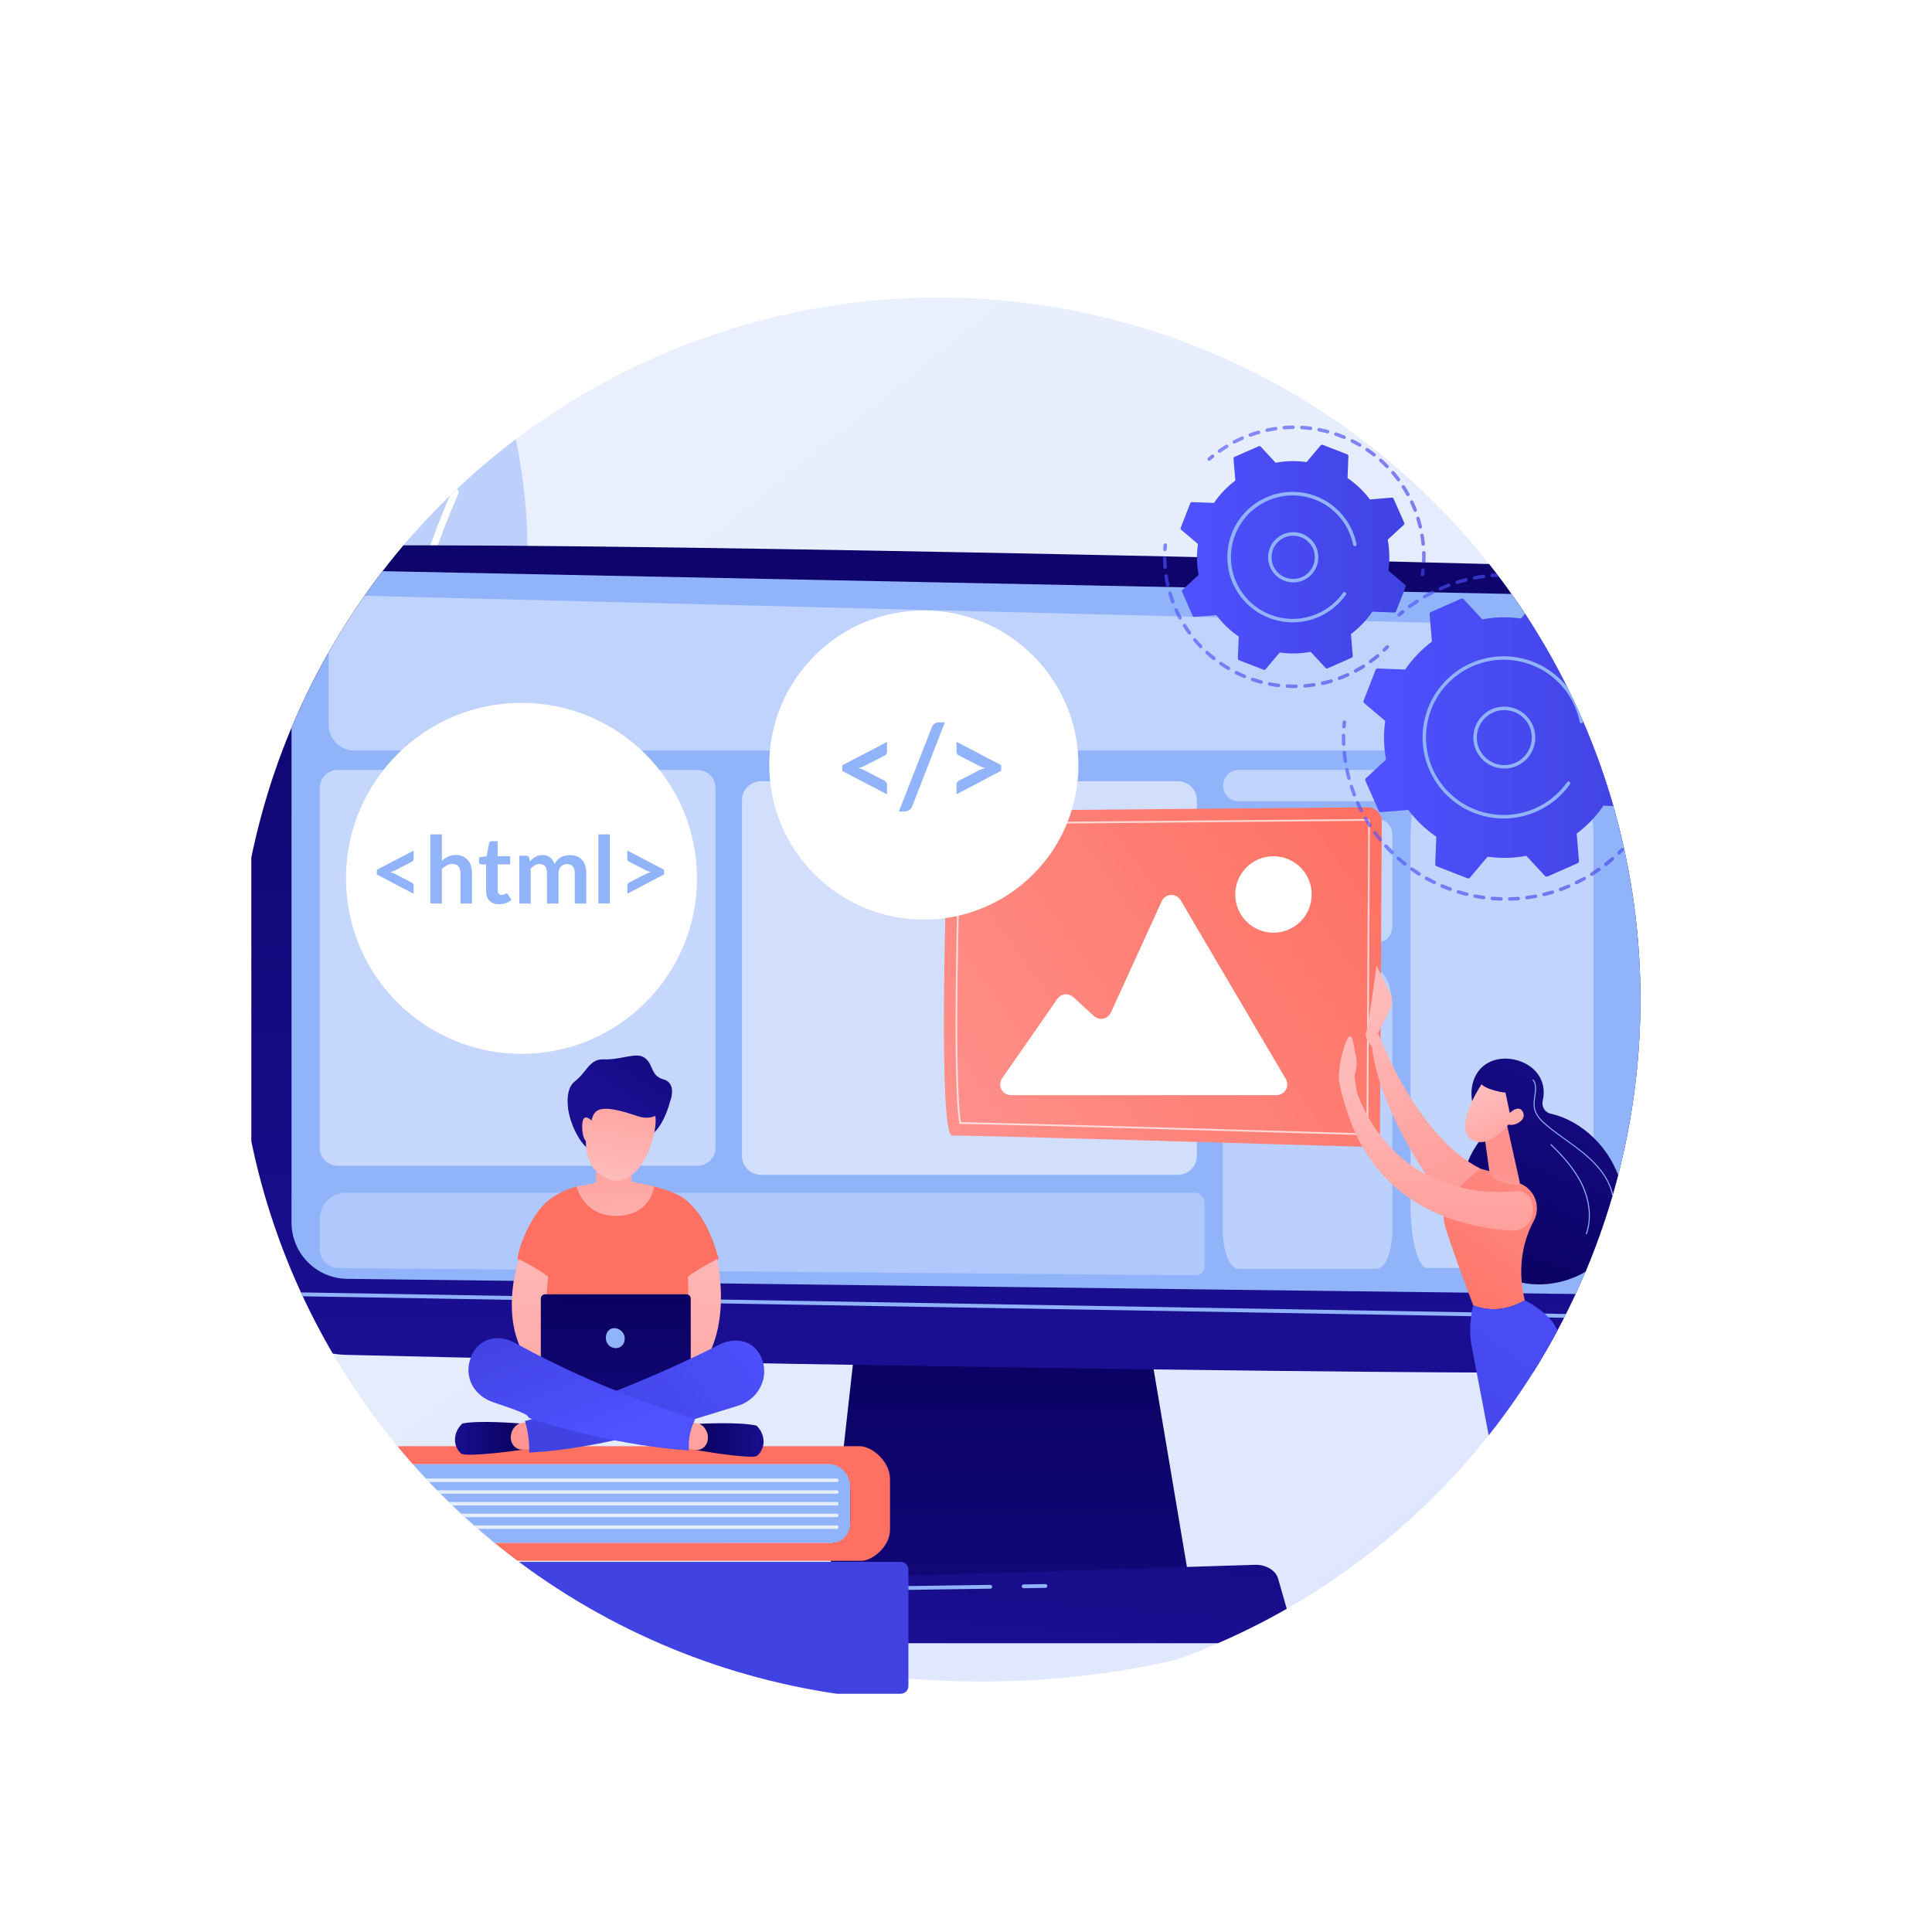 <?xml version="1.0" encoding="utf-8"?>
<!-- Generator: Adobe Illustrator 23.0.1, SVG Export Plug-In . SVG Version: 6.00 Build 0)  -->
<svg version="1.1" xmlns="http://www.w3.org/2000/svg" xmlns:xlink="http://www.w3.org/1999/xlink" x="0px" y="0px"
	 viewBox="0 0 3710 3710" style="enable-background:new 0 0 3710 3710;" xml:space="preserve">
<style type="text/css">
	.st0{clip-path:url(#SVGID_2_);}
	.st1{fill:#FFFFFF;}
	.st2{fill:url(#SVGID_3_);}
	.st3{fill:#91B3FA;}
	.st4{fill:#BDD0FB;}
	.st5{fill:url(#SVGID_4_);}
	.st6{fill:url(#SVGID_5_);}
	.st7{fill:url(#SVGID_6_);}
	.st8{opacity:0.44;fill:#FFFFFF;enable-background:new    ;}
	.st9{opacity:0.43;fill:#FFFFFF;enable-background:new    ;}
	.st10{opacity:0.46;fill:#FFFFFF;enable-background:new    ;}
	.st11{opacity:0.38;fill:#FFFFFF;enable-background:new    ;}
	.st12{opacity:0.42;fill:#FFFFFF;enable-background:new    ;}
	.st13{opacity:0.58;fill:#FFFFFF;enable-background:new    ;}
	.st14{opacity:0.28;fill:#FFFFFF;enable-background:new    ;}
	.st15{opacity:0.47;fill:#FFFFFF;enable-background:new    ;}
	.st16{fill:url(#SVGID_7_);}
	.st17{opacity:0.69;fill:#FFFFFF;enable-background:new    ;}
	.st18{fill:url(#SVGID_8_);}
	.st19{fill:url(#SVGID_9_);}
	.st20{fill:url(#SVGID_10_);}
	.st21{fill:url(#SVGID_11_);}
	.st22{fill:url(#SVGID_12_);}
	.st23{fill:url(#SVGID_13_);}
	.st24{fill:url(#SVGID_14_);}
	.st25{fill:url(#SVGID_15_);}
	.st26{fill:url(#SVGID_16_);}
	.st27{fill:url(#SVGID_17_);}
	.st28{fill:url(#SVGID_18_);}
	.st29{fill:url(#SVGID_19_);}
	.st30{fill:url(#SVGID_20_);}
	.st31{fill:url(#SVGID_21_);}
	.st32{fill:url(#SVGID_22_);}
	.st33{fill:url(#SVGID_23_);}
	.st34{opacity:0.76;fill:#FFFFFF;enable-background:new    ;}
	.st35{fill:url(#SVGID_24_);}
	.st36{fill:#7D97F4;}
	.st37{fill:url(#SVGID_25_);}
	.st38{fill:url(#SVGID_26_);}
	.st39{fill:url(#SVGID_27_);}
	.st40{fill:url(#SVGID_28_);}
	.st41{fill:url(#SVGID_29_);}
	.st42{fill:url(#SVGID_30_);}
	.st43{fill:url(#SVGID_31_);}
	.st44{fill:url(#SVGID_32_);}
	.st45{fill:url(#SVGID_33_);}
	.st46{fill:url(#SVGID_34_);}
	.st47{fill:url(#SVGID_35_);}
	.st48{fill:url(#SVGID_36_);}
	.st49{fill:url(#SVGID_37_);}
	.st50{fill:url(#SVGID_38_);}
	.st51{fill:url(#SVGID_39_);}
	.st52{opacity:0.64;}
	.st53{fill:url(#SVGID_40_);}
	.st54{fill:url(#SVGID_41_);}
	.st55{fill:url(#SVGID_42_);}
	.st56{fill:url(#SVGID_43_);}
	.st57{fill:url(#SVGID_44_);}
	.st58{fill:url(#SVGID_45_);}
	.st59{fill:url(#SVGID_46_);}
	.st60{fill:url(#SVGID_47_);}
	.st61{fill:url(#SVGID_48_);}
	.st62{fill:url(#SVGID_49_);}
	.st63{fill:url(#SVGID_50_);}
	.st64{fill:url(#SVGID_51_);}
	.st65{fill:url(#SVGID_52_);}
	.st66{fill:url(#SVGID_53_);}
</style>
<g id="Layer_1">
	<title>img</title>
</g>
<g id="mask">
	<g>
		<defs>
			<circle id="SVGID_1_" cx="1802.5" cy="1919.1" r="1347.7"/>
		</defs>
		<clipPath id="SVGID_2_">
			<use xlink:href="#SVGID_1_"  style="overflow:visible;"/>
		</clipPath>
		<g class="st0">
			<g id="Background">
				<rect class="st1" width="3710" height="3710"/>
			</g>
			<g id="Illustration">
				
					<linearGradient id="SVGID_3_" gradientUnits="userSpaceOnUse" x1="3559.843" y1="-325.99" x2="1126.742" y2="2695.77" gradientTransform="matrix(1 0 0 -1 0 3710)">
					<stop  offset="0" style="stop-color:#DAE3FE"/>
					<stop  offset="1" style="stop-color:#E9EFFD"/>
				</linearGradient>
				<path class="st2" d="M2890.5,2844.3c-55.9,58.8-108.8,96.8-150.6,126.8c-491.1,352.4-1072.2,249.7-1195.7,224.6
					c-182.4-37-534.9-108.6-789.8-408.4C368.8,2333.8,428.9,1619.4,728,1147.8c54.7-86.3,343.7-565,931.1-641.8
					c355.5-46.5,769.8,47.3,1069.9,298.6C3358.8,1332.4,3314,2398.5,2890.5,2844.3z"/>
				<path class="st3" d="M482.8,468.8c-2.6-11,12.9-18.4,22.4-10.6c96.4,78.2,328.1,312.3,270.4,721.5
					c-72.4,513.4,51.4,700.7,205.6,814.9c0,0-211.7-53.7-344.9-243.8C309.2,1284.1,528.8,664.8,482.8,468.8z"/>
				<path class="st1" d="M556.1,629.2c12.1,57.2,22.8,114.5,31.1,172c8.7,57.5,15.3,115.2,19.8,173.1c4.3,57.8,7.3,115.8,7.5,173.7
					c0.5,57.9-1.9,115.8-4.6,173.9c-2.3,58.1-5,116.6-0.7,175.5s16.6,118.1,41.1,173.7c6.1,13.9,12.6,27.7,19.9,41
					c7,13.5,14.8,26.7,22.8,39.8c16.3,26.4,34.6,51.5,54.7,75.2c40.8,47.8,89.9,90.2,144,126c5.7,3.8,13.9,2.8,18.2-2.1
					s3.3-11.7-2.1-15.5l0,0c-12.9-9-25.6-18.2-37.9-27.8c-6.2-4.7-12.2-9.7-18.2-14.5c-5.8-5-11.9-9.9-17.5-15.1
					c-22.8-20.2-44-42.1-63.6-65.4c-38.9-45.9-70-97.1-93.5-150.2c-11.4-26.5-20.5-53.8-27.3-81.8c-6.5-27.9-10.9-56.2-13.2-84.8
					c-4.6-57.2-2.5-115.1-0.8-173.2s3-116.5,1.4-174.9c-0.7-29.2-1.9-58.3-3.8-87.5c-0.8-14.6-2-29.1-3.2-43.7
					c-1.3-14.5-2.7-29.1-4.2-43.6c-6.3-58.1-14.6-115.9-25-173.5C590.5,742,578,684.7,563,628c-0.6-1.7-2.4-2.7-4.2-2.3
					C557.1,625.9,555.9,627.4,556.1,629.2C556.1,629.1,556.1,629.2,556.1,629.2z"/>
				<path class="st4" d="M732.5,1736.4c-9.2,9.7-24.6,10.1-34.3,0.9c-2.3-2.2-4.1-4.8-5.4-7.6c-39.2-86.6-128-341.6,18.6-635.4
					C835.3,846.3,878.8,700,894,632.2c3.2-14.3,22.8-16.2,28.8-2.8C988.2,777.7,1160.9,1281.9,732.5,1736.4z"/>
				<path class="st1" d="M711,1727.3c-0.4,0.1-0.9,0.1-1.3,0.1c-3.7-0.1-6.7-3.1-6.6-6.8c0,0,0,0,0,0c0.1-4.2,8.3-425.3,164.9-778
					c1.5-3.4,5.5-4.9,8.9-3.4c3.4,1.5,4.9,5.5,3.4,8.9l0,0c-155.5,350.1-163.7,768.6-163.7,772.7
					C716.5,1724,714.2,1726.7,711,1727.3z"/>
				
					<linearGradient id="SVGID_4_" gradientUnits="userSpaceOnUse" x1="1937.895" y1="1255.81" x2="1937.895" y2="44.46" gradientTransform="matrix(1 0 0 -1 0 3710)">
					<stop  offset="0" style="stop-color:#09005D"/>
					<stop  offset="1" style="stop-color:#1A0F91"/>
				</linearGradient>
				<polygon class="st5" points="1650.3,2508.3 1590.3,3045.6 2285.4,3045.6 2194.9,2508.3 				"/>
				
					<linearGradient id="SVGID_5_" gradientUnits="userSpaceOnUse" x1="1853.915" y1="3200.85" x2="1874.105" y2="1121.37" gradientTransform="matrix(1 0 0 -1 0 3710)">
					<stop  offset="0" style="stop-color:#09005D"/>
					<stop  offset="1" style="stop-color:#1A0F91"/>
				</linearGradient>
				<path class="st6" d="M482.6,1184.4V2415c0,101.2,80.7,184,181.9,186.7c449.5,11.6,2021.5,39.7,2449.4,33.3
					c73.5-1.1,133.2-59.9,135.2-133.4c8.3-285.9,21.6-973.3-27.9-1292.5c-10.4-67.2-67.2-117.5-135.2-119.7
					c-376.6-12-2043.1-50.3-2470.8-40.7C541.5,1050.3,482.6,1110.6,482.6,1184.4z"/>
				<path class="st3" d="M559.8,1178.4v1169.2c0,59.1,47.4,107.3,106.5,108.1l2386,29.5c58.1,0.9,106-45.6,106.8-103.7
					c0-0.4,0-0.8,0-1.2l4-1158.7c0.1-41.9-33.2-76.2-75.1-77.3L645.3,1095c-46.1-1.1-84.3,35.3-85.4,81.4
					C559.9,1177,559.8,1177.7,559.8,1178.4z"/>
				<path class="st3" d="M3177.2,2533.5L3177.2,2533.5l-2617.4-44.6c-2,0.1-3.7-1.5-3.8-3.6c-0.1-2,1.5-3.7,3.6-3.8
					c0.1,0,0.2,0,0.4,0l2617.3,44.6c2,0.1,3.6,1.9,3.4,3.9C3180.6,2531.9,3179,2533.4,3177.2,2533.5L3177.2,2533.5z"/>
				
					<linearGradient id="SVGID_6_" gradientUnits="userSpaceOnUse" x1="2010.799" y1="1599.849" x2="1923.309" y2="550.008" gradientTransform="matrix(1 0 0 -1 0 3710)">
					<stop  offset="0" style="stop-color:#09005D"/>
					<stop  offset="1" style="stop-color:#1A0F91"/>
				</linearGradient>
				<path class="st7" d="M2435.2,3155.5H1417.8c-27.6,0-48.4-19.7-43-40.8l13-51.6c3.9-15.5,21-26.9,41.3-27.6l980.7-30.6
					c21.2-0.7,40,10.6,44.6,26.7l23.5,82.2C2484.1,3135.3,2463.2,3155.5,2435.2,3155.5z"/>
				<path class="st3" d="M1965.5,3049.9c-2-0.1-3.6-1.8-3.5-3.9c0.1-1.9,1.6-3.4,3.5-3.5l42-0.6l0,0c2,0,3.7,1.6,3.7,3.6
					c0,2-1.6,3.7-3.6,3.7l0,0L1965.5,3049.9L1965.5,3049.9z"/>
				<path class="st3" d="M1412.5,3127.4c-0.2,0-0.4,0-0.6,0c-2-0.3-3.3-2.2-3-4.2l6-37.6c3.2-20.3,20.6-35.4,41.1-35.7l445.8-6.5
					c2,0.1,3.6,1.8,3.5,3.8c-0.1,1.9-1.5,3.4-3.4,3.5l-445.8,6.5c-17,0.2-31.3,12.7-34,29.5l-6,37.6
					C1415.8,3126.1,1414.3,3127.4,1412.5,3127.4z"/>
				<path class="st8" d="M2643.5,1538.8h-265.2c-16.6-0.3-29.9-14-29.6-30.7c0.3-16.2,13.4-29.3,29.6-29.6h265.2
					c16.6,0.3,29.9,14,29.6,30.7C2672.8,1525.5,2659.7,1538.5,2643.5,1538.8z"/>
				<path class="st9" d="M2741.1,1491.4h286.3c18,0,32.5,53.5,32.5,119.6v704.2c0,66-14.6,119.6-32.5,119.6h-286.3
					c-18,0-32.5-53.5-32.5-119.6V1611C2708.6,1544.9,2723.1,1491.4,2741.1,1491.4z"/>
				<path class="st10" d="M2378.3,1572.3h265.2c16.6,0,30.1,13.5,30.1,30.1V1780c0,16.6-13.5,30.1-30.1,30.1h-265.2
					c-16.6,0-30.1-13.5-30.1-30.1v-177.5C2348.1,1585.8,2361.6,1572.3,2378.3,1572.3z"/>
				<path class="st11" d="M2378.3,1863.3h265.2c16.6,0,30.1,32.5,30.1,72.7v427.8c0,40.1-13.5,72.6-30.1,72.6h-265.2
					c-16.6,0-30.1-32.5-30.1-72.6V1936C2348.1,1895.8,2361.6,1863.3,2378.3,1863.3z"/>
				<path class="st12" d="M3056.6,1441.3H680.8c-27.5,0-49.8-22.3-49.8-49.8v-198.1c0-27.5,22.3-49.8,49.8-49.8c0.4,0,0.8,0,1.2,0
					l2375.8,60.1c27,0.7,48.5,22.8,48.5,49.8v138.1C3106.3,1418.9,3084,1441.2,3056.6,1441.3z"/>
				<path class="st13" d="M1461.3,1500.2h800.5c20.2,0,36.5,16.4,36.5,36.5v682.8c0,20.2-16.4,36.5-36.5,36.5h-800.5
					c-20.2,0-36.5-16.4-36.5-36.5v-682.8C1424.7,1516.5,1441.1,1500.2,1461.3,1500.2z"/>
				<path class="st14" d="M2296,2448.9l-1646-13.8c-19.9-0.2-36-16.4-36-36.4v-58.1c0-27.8,22.5-50.3,50.3-50.3l0,0h1629.5
					c10.7,0,19.4,8.7,19.4,19.4v122.1c0,9.4-7.6,17-17,17C2296.2,2448.9,2296.1,2448.9,2296,2448.9z"/>
				<path class="st15" d="M648.4,1478.6h691.2c19,0,34.4,15.4,34.4,34.4v691.2c0,19-15.4,34.4-34.4,34.4H648.4
					c-19,0-34.4-15.4-34.4-34.4V1513C614,1494,629.4,1478.6,648.4,1478.6z"/>
				
					<linearGradient id="SVGID_7_" gradientUnits="userSpaceOnUse" x1="1773.835" y1="1506.358" x2="2655.425" y2="2125.488" gradientTransform="matrix(1 0 0 -1 0 3710)">
					<stop  offset="0" style="stop-color:#FF928E"/>
					<stop  offset="1" style="stop-color:#FE7062"/>
				</linearGradient>
				<path class="st16" d="M1847.3,1557.2l778.5-7c15.1-0.1,27.5,12,27.6,27.1c0,0.1,0,0.3,0,0.4l-3.4,597.4
					c-0.1,15.1-12.4,27.3-27.5,27.2c-0.2,0-0.4,0-0.7,0c-140.8-4.2-765.7-22.7-793.2-21.6c-27.3,1.1-12.4-478.7-8.4-597.1
					C1820.7,1568.9,1832.6,1557.3,1847.3,1557.2z"/>
				<path class="st17" d="M2622.6,2179.8h-0.1c-111.8-3.3-674.9-20.1-778.7-21.5h-1.4l-0.3-1.4c-9.8-55.1-9.6-279.8,0.5-572.5
					c0.1-2.6,2.2-4.6,4.8-4.7l778.5-7c2.7,0,4.9,2.1,4.9,4.8c0,0,0,0,0,0.1l-3.4,597.4C2627.4,2177.6,2625.3,2179.8,2622.6,2179.8z
					 M1845.3,2154.9c107.4,1.6,666,18.2,777.3,21.5h0.1c0.7-0.1,1.3-0.7,1.3-1.4l3.4-597.4c0-0.4-0.2-0.7-0.4-1
					c-0.3-0.3-0.7-0.4-1.1-0.4l-778.5,7c-0.8,0-1.4,0.6-1.4,1.4C1836.1,1874.6,1835.8,2097.8,1845.3,2154.9L1845.3,2154.9z"/>
				<path class="st1" d="M1941.2,2103h510.3c11.3,0,20.5-9.2,20.5-20.5c0-3.7-1-7.3-2.8-10.4l-202-343.4c-5.8-9.8-18.3-13-28.1-7.3
					c-3.6,2.1-6.5,5.3-8.3,9.2l-97.6,213.8c-4.7,10.3-16.9,14.9-27.2,10.2c-2-0.9-3.8-2.1-5.4-3.6l-39.5-36.2
					c-8.4-7.7-21.4-7.1-29,1.2c-0.6,0.7-1.2,1.4-1.7,2.2l-106.1,152.6c-6.5,9.3-4.2,22.1,5.1,28.6
					C1932.9,2101.7,1937,2103,1941.2,2103z"/>
				
					<ellipse transform="matrix(0.924 -0.383 0.383 0.924 -471.445 1066.296)" class="st1" cx="2444.6" cy="1718.2" rx="73.4" ry="73.4"/>
				
					<linearGradient id="SVGID_8_" gradientUnits="userSpaceOnUse" x1="2889.992" y1="1180.279" x2="3135.372" y2="1776.609" gradientTransform="matrix(1 -1.884844e-02 -1.884844e-02 -1 -14.174 3753.84)">
					<stop  offset="0" style="stop-color:#09005D"/>
					<stop  offset="1" style="stop-color:#1A0F91"/>
				</linearGradient>
				<path class="st18" d="M3112.6,2273c-17.9-66.3-73.3-120.7-134.9-134.4c-11.3-2.5-17.9-14.1-15.2-25.4l0.1-0.2
					c8.9-38.5-15.8-69.2-53-77.9s-72.9,8-81.9,46.6c-6,26,1.7,55.3,18.8,74.2c7,7.8,7.6,19.4,0.8,27.4
					c-37.6,44-52.9,111.2-36.6,171.4c23.9,88.5,107.2,128.1,190.6,105.5S3136.5,2361.5,3112.6,2273z"/>
				<path class="st3" d="M3086.6,2357.5l-1.6-1.1c14.9-21.2,16.8-51.8,5-79.8c-9.4-22.3-26.3-42.6-53-64.1
					c-10-8-20.5-15.6-30.7-22.9c-12.3-8.8-25-18-36.8-27.9c-10.6-8.9-21.8-20-24.1-34.5c-1.2-7.2-0.1-14.9,1-22.4
					c1.6-11.6,3.2-22.7-3.6-31.1l1.5-1.2c7.4,9.1,5.7,21.1,4,32.6c-1,7.3-2.1,14.9-1,21.8c2.2,13.9,13.1,24.6,23.4,33.3
					c11.7,9.9,24.4,19,36.7,27.8c10.2,7.4,20.8,15,30.8,23c27,21.7,44,42.3,53.6,64.9C3104,2304.4,3102,2335.7,3086.6,2357.5z"/>
				<path class="st3" d="M3047,2370.3l-1.9-0.7c10.2-28.1,7.2-62.6-8.2-94.7c-15.2-31.8-40.1-57.8-60-76.8l1.4-1.4
					c20.1,19.2,45.1,45.3,60.5,77.4C3054.3,2306.6,3057.3,2341.7,3047,2370.3z"/>
				
					<linearGradient id="SVGID_9_" gradientUnits="userSpaceOnUse" x1="2633.822" y1="1789.212" x2="2845.082" y2="1312.212" gradientTransform="matrix(1 0 0 -1 0 3710)">
					<stop  offset="0" style="stop-color:#FEBBBA"/>
					<stop  offset="1" style="stop-color:#FF928E"/>
				</linearGradient>
				<path class="st19" d="M2647,2006.8l-0.7-22.9l23.9-47.5c4.4-8.7,4.4-18.9,0.1-27.7l-27.1-54.7c0,0-15.6,118.7-19.8,128.6
					s11.2,27.6,11.2,27.6L2647,2006.8z"/>
				
					<linearGradient id="SVGID_10_" gradientUnits="userSpaceOnUse" x1="2637.589" y1="1790.88" x2="2848.849" y2="1313.88" gradientTransform="matrix(1 0 0 -1 0 3710)">
					<stop  offset="0" style="stop-color:#FEBBBA"/>
					<stop  offset="1" style="stop-color:#FF928E"/>
				</linearGradient>
				<path class="st20" d="M2646.3,1983.9c0,0,72.8,198.3,196.7,260.3c0,0-41.3,67.3-62.8,71.4c0,0-132.4-169.5-145.9-308.3
					L2646.3,1983.9z"/>
				
					<linearGradient id="SVGID_11_" gradientUnits="userSpaceOnUse" x1="3164.468" y1="826.12" x2="3178.998" y2="467.76" gradientTransform="matrix(1 0 0 -1 0 3710)">
					<stop  offset="0" style="stop-color:#4F52FF"/>
					<stop  offset="1" style="stop-color:#4042E2"/>
				</linearGradient>
				<path class="st21" d="M3144.8,3176.9l3.7,30.1c3.8,14.3,22.2,50.3,45.8,48c14.5-1.4,16.3-43.9,14.3-50.3
					c-3.7-11.6-10.4-29-20.2-39.3h-33.4c-5.7,0-10.3,4.6-10.3,10.3C3144.8,3176.1,3144.8,3176.5,3144.8,3176.9z"/>
				
					<linearGradient id="SVGID_12_" gradientUnits="userSpaceOnUse" x1="2872.983" y1="264.08" x2="2965.543" y2="1345.89" gradientTransform="matrix(1 0 0 -1 0 3710)">
					<stop  offset="0" style="stop-color:#FEBBBA"/>
					<stop  offset="1" style="stop-color:#FF928E"/>
				</linearGradient>
				<path class="st22" d="M2883.5,2824.5l-5.6,33.1c0,0,18.9,191,22.2,267.4c0.5,12-2.6,23.8-8.9,34l-32.8,53.3l83.3-49.2l1.7-10.2
					l-13.6-18.8l17.9-214c1.1-12.6-1.5-25.2-7.5-36.3l-17.2-32.3L2883.5,2824.5z"/>
				
					<linearGradient id="SVGID_13_" gradientUnits="userSpaceOnUse" x1="2916.474" y1="854.589" x2="2894.684" y2="459.909" gradientTransform="matrix(1 0 0 -1 0 3710)">
					<stop  offset="0" style="stop-color:#4F52FF"/>
					<stop  offset="1" style="stop-color:#4042E2"/>
				</linearGradient>
				<path class="st23" d="M2853,3220.1h26.6c5,0,9.7-2.3,12.7-6.2c8.3-10.8,25.5-31.8,33.7-32.3c11.1-0.7,9.6,38.6,9.6,38.6h6.2
					l7.9-48.9c2-12.3-4.1-24.5-15.2-30.2l0,0c0,0-2.5,18.7-16.2,27s-55.8,37.9-55.8,37.9c-3.6-0.4-7.2-0.3-10.8,0.3
					C2843.3,3207.6,2844.4,3220.1,2853,3220.1z"/>
				
					<linearGradient id="SVGID_14_" gradientUnits="userSpaceOnUse" x1="3059.179" y1="247.979" x2="3151.769" y2="1330.079" gradientTransform="matrix(1 0 0 -1 0 3710)">
					<stop  offset="0" style="stop-color:#FEBBBA"/>
					<stop  offset="1" style="stop-color:#FF928E"/>
				</linearGradient>
				<path class="st24" d="M2997.7,2840.3c0,0,110.5,209.6,128,257.4s23.7,87.8,23.9,91.5c0.4,5.9,7.7,11.6,28,11.6
					c10.4,0,15.6-4.2,18.1-8.2c2.1-3.5,2.3-7.8,0.4-11.4c-6.4-12.9-26.7-54.3-34.2-73c-9-22.4-28.3-123.8-38.8-159.1
					s-22.5-73.5-68.6-108.8C3054.5,2840.3,3022.9,2809.3,2997.7,2840.3z"/>
				
					<linearGradient id="SVGID_15_" gradientUnits="userSpaceOnUse" x1="3024.613" y1="1544.811" x2="2745.113" y2="1154.22" gradientTransform="matrix(1 0 0 -1 0 3710)">
					<stop  offset="0" style="stop-color:#FF928E"/>
					<stop  offset="1" style="stop-color:#FE7062"/>
				</linearGradient>
				<path class="st25" d="M2927.9,2496.9c-16.2-68.6,0.1-120.2,17.2-152c13.5-25,4.3-56.1-20.7-69.7c-0.3-0.2-0.6-0.3-0.8-0.4
					c-40-20.8-80.5-30.5-80.5-30.5s-79.2,57.9-69.8,103.2c5.5,26.6,55.7,159.1,55.7,159.1S2875.3,2528.5,2927.9,2496.9z"/>
				
					<linearGradient id="SVGID_16_" gradientUnits="userSpaceOnUse" x1="3179.134" y1="1352.954" x2="2681.204" y2="681.494" gradientTransform="matrix(1 0 0 -1 0 3710)">
					<stop  offset="0" style="stop-color:#4F52FF"/>
					<stop  offset="1" style="stop-color:#4042E2"/>
				</linearGradient>
				<path class="st26" d="M2991.1,2556.7c-11.6-34.9-63.2-59.8-63.2-59.8c-52.6,31.6-99,9.6-99,9.6s-10.4,39.8-3.2,76.7
					s52.2,274.4,52.2,274.4c71,14.4,180.1-14.5,180.1-14.5C3012.8,2762.9,3002.7,2591.6,2991.1,2556.7z"/>
				
					<linearGradient id="SVGID_17_" gradientUnits="userSpaceOnUse" x1="2862.831" y1="1330.43" x2="2880.22" y2="1457.63" gradientTransform="matrix(1 0 0 -1 0 3710)">
					<stop  offset="0" style="stop-color:#FEBBBA"/>
					<stop  offset="1" style="stop-color:#FF928E"/>
				</linearGradient>
				<path class="st27" d="M2894.8,2164.4l23.2,104.1c2.2,9.2-6.1,7.7-15.4,5.9c-15.2-2.9-34.7-8.8-41.3-20.6c-0.6-1.2-1-2.6-1.2-3.9
					l-10-72.2c-0.8-5.7,2.3-11.3,7.6-13.6l19.2-8.5c6.6-2.9,14.2,0.1,17.1,6.6C2894.4,2163,2894.6,2163.7,2894.8,2164.4z"/>
				
					<linearGradient id="SVGID_18_" gradientUnits="userSpaceOnUse" x1="2770.923" y1="1627.85" x2="2754.573" y2="1225.46" gradientTransform="matrix(1 0 0 -1 0 3710)">
					<stop  offset="0" style="stop-color:#FEBBBA"/>
					<stop  offset="1" style="stop-color:#FF928E"/>
				</linearGradient>
				<path class="st28" d="M2605.2,2095.7c0,0,61,211.8,306.9,191.9c15.7-1.3,29.4,10.3,30.8,26c0,0,0,0.1,0,0.1l0.7,8.5
					c1.7,20.9-13.9,39.1-34.8,40.8c-1.6,0.1-3.2,0.2-4.9,0.1c-81.8-4.1-257.4-36.3-317.6-230.6L2605.2,2095.7z"/>
				
					<linearGradient id="SVGID_19_" gradientUnits="userSpaceOnUse" x1="2588.246" y1="1631.31" x2="2573.016" y2="1256.45" gradientTransform="matrix(1 0 0 -1 0 3710)">
					<stop  offset="0" style="stop-color:#FEBBBA"/>
					<stop  offset="1" style="stop-color:#FF928E"/>
				</linearGradient>
				<path class="st29" d="M2586.2,2132.5c0,0-11.7-34.5-14.7-56s7.9-69.9,17.2-83.5s10.9,19.7,15.1,35.4s-2.9,38-2.9,38l4.3,29.3
					L2586.2,2132.5z"/>
				
					<linearGradient id="SVGID_20_" gradientUnits="userSpaceOnUse" x1="-5696.46" y1="371.82" x2="-5580.02" y2="237.95" gradientTransform="matrix(0.97 0.26 0.26 -0.97 8273.73 3945.29)">
					<stop  offset="0" style="stop-color:#FEBBBA"/>
					<stop  offset="1" style="stop-color:#FF928E"/>
				</linearGradient>
				<path class="st30" d="M2847.3,2078.6c0,0-58.6,85.4-22.1,109.1s78.1-36.9,78.1-36.9s13.1-46.4-1.8-61.7
					S2847.3,2078.6,2847.3,2078.6z"/>
				
					<linearGradient id="SVGID_21_" gradientUnits="userSpaceOnUse" x1="2767.244" y1="1223.878" x2="3014.804" y2="1825.528" gradientTransform="matrix(1 -1.884844e-02 -1.884844e-02 -1 -14.174 3753.84)">
					<stop  offset="0" style="stop-color:#09005D"/>
					<stop  offset="1" style="stop-color:#1A0F91"/>
				</linearGradient>
				<path class="st31" d="M2871.9,2057.9c0,0-25.5,6.5-28.9,18.2s36.7,21.6,47.9,22l9.9,46.6c0,0,25.8-44.5,14.8-69.7
					S2871.9,2057.9,2871.9,2057.9z"/>
				
					<linearGradient id="SVGID_22_" gradientUnits="userSpaceOnUse" x1="-5667.544" y1="396.969" x2="-5551.105" y2="263.099" gradientTransform="matrix(0.97 0.26 0.26 -0.97 8273.73 3945.29)">
					<stop  offset="0" style="stop-color:#FEBBBA"/>
					<stop  offset="1" style="stop-color:#FF928E"/>
				</linearGradient>
				<path class="st32" d="M2891.5,2144.8c0,0,22.9-27.6,32.6-10.1s-20.5,31.4-31.2,22.9L2891.5,2144.8z"/>
				<path class="st3" d="M700,2963h932.7v-151.5H700C720,2811.5,720,2963,700,2963z"/>
				
					<linearGradient id="SVGID_23_" gradientUnits="userSpaceOnUse" x1="1171.257" y1="1784.26" x2="1181.347" y2="1262.71" gradientTransform="matrix(1 0 0 -1 0 3710)">
					<stop  offset="0" style="stop-color:#FF928E"/>
					<stop  offset="1" style="stop-color:#FE7062"/>
				</linearGradient>
				<path class="st33" d="M1632.7,2925.1v-69.3c0-24.4-18.4-44.3-41.2-44.3H704c-17.9,0-32.4-11.8-32.4-26.3c0-4.4,4.4-8,9.8-8
					h970.1c22.3,0,57.6,28.4,57.6,63.4v96.8c0,33-34.3,59.8-55.3,59.8H686.5c-8.3,0-14.9-5.4-14.9-12.1c0-12.2,12.2-22.1,27.3-22.1
					h898.6C1617,2963,1632.7,2946,1632.7,2925.1z"/>
				<path class="st34" d="M1606.9,2845.9H732.3c-1.9,0.1-3.4-1.3-3.5-3.2c-0.1-1.9,1.3-3.4,3.2-3.5c0.1,0,0.2,0,0.4,0h874.5
					c1.9-0.1,3.4,1.3,3.5,3.2c0.1,1.9-1.3,3.4-3.2,3.5C1607.1,2845.9,1607,2845.9,1606.9,2845.9z"/>
				<path class="st34" d="M1606.9,2868.4H732.3c-1.9,0.1-3.4-1.3-3.5-3.2c-0.1-1.9,1.3-3.4,3.2-3.5c0.1,0,0.2,0,0.4,0h874.5
					c1.9-0.1,3.4,1.3,3.5,3.2c0.1,1.9-1.3,3.4-3.2,3.5C1607.1,2868.4,1607,2868.4,1606.9,2868.4z"/>
				<path class="st34" d="M1606.9,2890.9H732.3c-1.9,0.1-3.4-1.3-3.5-3.2c-0.1-1.9,1.3-3.4,3.2-3.5c0.1,0,0.2,0,0.4,0h874.5
					c1.9-0.1,3.4,1.3,3.5,3.2c0.1,1.9-1.3,3.4-3.2,3.5C1607.1,2890.9,1607,2890.9,1606.9,2890.9z"/>
				<path class="st34" d="M1606.9,2913.4H732.3c-1.9,0.1-3.4-1.3-3.5-3.2c-0.1-1.9,1.3-3.4,3.2-3.5c0.1,0,0.2,0,0.4,0h874.5
					c1.9-0.1,3.4,1.3,3.5,3.2c0.1,1.9-1.3,3.4-3.2,3.5C1607.1,2913.4,1607,2913.4,1606.9,2913.4z"/>
				<path class="st34" d="M1606.9,2935.9H732.3c-1.9,0.1-3.4-1.3-3.5-3.2c-0.1-1.9,1.3-3.4,3.2-3.5c0.1,0,0.2,0,0.4,0h874.5
					c1.9-0.1,3.4,1.3,3.5,3.2c0.1,1.9-1.3,3.4-3.2,3.5C1607.1,2935.9,1607,2935.9,1606.9,2935.9z"/>
				
					<linearGradient id="SVGID_24_" gradientUnits="userSpaceOnUse" x1="1160.502" y1="-201.12" x2="1131.022" y2="399.72" gradientTransform="matrix(1 0 0 -1 0 3710)">
					<stop  offset="0" style="stop-color:#4F52FF"/>
					<stop  offset="1" style="stop-color:#4042E2"/>
				</linearGradient>
				<path class="st35" d="M514.3,2999.3h1215.4c8.1,0,14.7,6.6,14.7,14.7v223.8c0,8.1-6.6,14.7-14.7,14.7H514.3
					c-8.1,0-14.7-6.6-14.7-14.7V3014C499.6,3005.9,506.2,2999.3,514.3,2999.3z"/>
				<path class="st36" d="M664.6,3028.4h97.5c13.5,0,24.4,10.9,24.4,24.4V3199c0,13.5-10.9,24.4-24.4,24.4h-97.5
					c-13.5,0-24.4-10.9-24.4-24.4v-146.2C640.3,3039.3,651.2,3028.4,664.6,3028.4z"/>
				<path class="st36" d="M827.8,3028.4H843c10.9,0,19.8,8.9,19.8,19.8v155.3c0,10.9-8.9,19.8-19.8,19.8h-15.2
					c-10.9,0-19.8-8.9-19.8-19.8v-155.3C808,3037.3,816.9,3028.4,827.8,3028.4z"/>
				
					<linearGradient id="SVGID_25_" gradientUnits="userSpaceOnUse" x1="1265.888" y1="2165.611" x2="1147.558" y2="1921.721" gradientTransform="matrix(0.987 0.161 0.161 -0.987 -240.899 3824.72)">
					<stop  offset="0" style="stop-color:#09005D"/>
					<stop  offset="1" style="stop-color:#1A0F91"/>
				</linearGradient>
				<path class="st37" d="M1129.3,2096.1c-0.6,1.1-38.7,29.1-38.7,29.1s8.4,60.1,42.5,83.9c37.5,26.1,90.5-21.5,90.5-21.5
					s42.2,10,64.6-77.8c5.2-20.1-24.6-21.8-60.4-18.1C1181.6,2096.5,1129.3,2096.1,1129.3,2096.1z"/>
				
					<linearGradient id="SVGID_26_" gradientUnits="userSpaceOnUse" x1="1523.947" y1="2068.597" x2="1241.297" y2="1375.427" gradientTransform="matrix(1 0 0 -1 0 3710)">
					<stop  offset="0" style="stop-color:#FF928E"/>
					<stop  offset="1" style="stop-color:#FE7062"/>
				</linearGradient>
				<path class="st38" d="M1058.2,2301.2c14.9-10.3,31.4-17.9,48.8-22.7c6.6-1.8,41.9,8.5,63.8,8c30-0.7,60.6-14.4,85.3-8.2
					c24.6,6.1,44.7,14.1,56.3,22.4c34.8,24.7,55.2,70.9,67.6,116.6c-23.6,24.2-53.2,34.9-53.2,34.9l-5.5,222.1l-131.3,67.2
					l-149.9-75.3l5.4-217c0,0-47.6-22.2-51.1-30.2S1016.2,2330.1,1058.2,2301.2z"/>
				
					<linearGradient id="SVGID_27_" gradientUnits="userSpaceOnUse" x1="964.096" y1="1339.558" x2="1213.636" y2="736.778" gradientTransform="matrix(1 0 0 -1 0 3710)">
					<stop  offset="0" style="stop-color:#FEBBBA"/>
					<stop  offset="1" style="stop-color:#FF928E"/>
				</linearGradient>
				<path class="st39" d="M996.7,2418c0,0-63.8,176.8,81.7,249.5c30.2-4,18.6-54.2,18.6-54.2s-63.2-14-44.2-161.5
					C1035.3,2437.4,996.7,2418,996.7,2418z"/>
				
					<linearGradient id="SVGID_28_" gradientUnits="userSpaceOnUse" x1="-2943.54" y1="1340.864" x2="-2693.999" y2="738.084" gradientTransform="matrix(-1 0 0 -1 -1537.07 3710)">
					<stop  offset="0" style="stop-color:#FEBBBA"/>
					<stop  offset="1" style="stop-color:#FF928E"/>
				</linearGradient>
				<path class="st40" d="M1377,2418c0,0,43.9,184.6-81.7,249.5c-30.2-4-18.6-54.2-18.6-54.2s50.9-25.1,44.2-161.5
					C1338.5,2437.4,1377,2418,1377,2418z"/>
				
					<linearGradient id="SVGID_29_" gradientUnits="userSpaceOnUse" x1="1185.756" y1="1261.66" x2="1172.786" y2="736.31" gradientTransform="matrix(1 0 0 -1 0 3710)">
					<stop  offset="0" style="stop-color:#09005D"/>
					<stop  offset="1" style="stop-color:#1A0F91"/>
				</linearGradient>
				<path class="st41" d="M1046.8,2485.4h271.3c4.6,0,8.3,3.7,8.3,8.3v177.8c0,4.6-3.7,8.3-8.3,8.3h-271.3c-4.6,0-8.3-3.7-8.3-8.3
					v-177.8C1038.5,2489.1,1042.2,2485.4,1046.8,2485.4z"/>
				
					<linearGradient id="SVGID_30_" gradientUnits="userSpaceOnUse" x1="1337.013" y1="962.488" x2="1473.373" y2="962.488" gradientTransform="matrix(1 7.679373e-03 7.679373e-03 -1 -8.833 3716.641)">
					<stop  offset="0" style="stop-color:#09005D"/>
					<stop  offset="1" style="stop-color:#1A0F91"/>
				</linearGradient>
				<path class="st42" d="M1452.7,2737.6c-33-7.6-109.1-3.5-109.1-3.5l-3.1,8.4l-5.1,41.7c0,0,72.5,13.1,108.3,13.1
					c3.4,0,6.8-0.5,10-1.5c1.1-1,2.2-2,3.2-3.1C1472,2776,1467.7,2751.7,1452.7,2737.6z"/>
				
					<linearGradient id="SVGID_31_" gradientUnits="userSpaceOnUse" x1="1425.535" y1="1191.432" x2="1281.595" y2="801.542" gradientTransform="matrix(1 0 0 -1 0 3710)">
					<stop  offset="0" style="stop-color:#FEBBBA"/>
					<stop  offset="1" style="stop-color:#FF928E"/>
				</linearGradient>
				<path class="st43" d="M1321.7,2731.7l12.9,0.6c7.1,0.4,13.7,3.8,18.1,9.4c4.7,5.9,7.1,13.4,6.7,20.9c-0.3,6-2.8,11.7-7,15.9
					c-4,4-9.5,6.1-15.1,5.7l-19.7-1.4L1321.7,2731.7z"/>
				
					<linearGradient id="SVGID_32_" gradientUnits="userSpaceOnUse" x1="-3217.946" y1="986.022" x2="-3081.526" y2="986.022" gradientTransform="matrix(-1 -2.000000e-02 2.000000e-02 -1 -2231.9 3685.46)">
					<stop  offset="0" style="stop-color:#09005D"/>
					<stop  offset="1" style="stop-color:#1A0F91"/>
				</linearGradient>
				<path class="st44" d="M888,2733.5c33.1-6.6,109.2-0.1,109.2-0.1l2.9,8.5l4.1,41.8c0,0-72.8,10.9-108.6,9.7
					c-3.4-0.1-6.8-0.7-10-1.8c-1.1-1-2.1-2.1-3.1-3.2C867.8,2771.4,872.8,2747.2,888,2733.5z"/>
				
					<linearGradient id="SVGID_33_" gradientUnits="userSpaceOnUse" x1="1137.15" y1="1308.92" x2="993.13" y2="918.83" gradientTransform="matrix(1 0 0 -1 0 3710)">
					<stop  offset="0" style="stop-color:#FEBBBA"/>
					<stop  offset="1" style="stop-color:#FF928E"/>
				</linearGradient>
				<path class="st45" d="M1019.2,2731.7l-12.9,0.1c-7.1,0.2-13.8,3.4-18.3,8.8c-4.9,5.8-7.4,13.1-7.2,20.7c0.1,6,2.5,11.7,6.6,16.1
					c3.9,4.1,9.3,6.4,14.9,6.2l19.8-0.8L1019.2,2731.7z"/>
				
					<linearGradient id="SVGID_34_" gradientUnits="userSpaceOnUse" x1="1486.565" y1="1198.93" x2="1112.367" y2="917.842" gradientTransform="matrix(1 0 0 -1 0 3710)">
					<stop  offset="0" style="stop-color:#4F52FF"/>
					<stop  offset="1" style="stop-color:#4042E2"/>
				</linearGradient>
				<path class="st46" d="M1462,2606.8c-15-34.4-51.5-40-82.6-23.9c-0.5,0.7-197.6,101.7-371.3,145.9c4.9,16.1,7.6,32.8,8.1,49.6
					c0.1,3.7,0,7.4-0.2,11c133.3-6.8,277.9-51.3,402.1-90.3C1456.6,2686.7,1478.5,2644.9,1462,2606.8z"/>
				
					<linearGradient id="SVGID_35_" gradientUnits="userSpaceOnUse" x1="1148.167" y1="946.843" x2="1050.097" y2="1196.923" gradientTransform="matrix(1 0 0 -1 0 3710)">
					<stop  offset="0" style="stop-color:#4F52FF"/>
					<stop  offset="1" style="stop-color:#4042E2"/>
				</linearGradient>
				<path class="st47" d="M1322.7,2781.1c-0.7-18.5,3.2-37,11.2-53.7c0.2-0.8,0.5-1.5,0.8-2.2c-9.9-3.1-22.7-7.2-39.6-13
					c-123.4-42.2-217.5-84.9-307.3-133.9c-34.9-19.1-74.6-6.3-85.8,35c-10,36.9,11.9,68.3,45.2,79.4c99.4,33.1,47.7,23.9,80.1,34.4
					c87.2,27,195.8,51.5,295.6,58.2C1322.8,2783.9,1322.7,2782.5,1322.7,2781.1z"/>
				
					<linearGradient id="SVGID_36_" gradientUnits="userSpaceOnUse" x1="1183.215" y1="1289.791" x2="1179.895" y2="1578.68" gradientTransform="matrix(1 0 0 -1 0 3710)">
					<stop  offset="0" style="stop-color:#FEBBBA"/>
					<stop  offset="1" style="stop-color:#FF928E"/>
				</linearGradient>
				<path class="st48" d="M1107,2278.5c0,0,13.3,57.5,77.7,56.3c65.6-1.2,71.5-56.5,71.5-56.5l-42.9-9.2l-3.6-47.8l-64.5,4.8
					l-1.2,45.4L1107,2278.5z"/>
				
					<linearGradient id="SVGID_37_" gradientUnits="userSpaceOnUse" x1="1144.504" y1="1771.987" x2="1154.854" y2="2023.367" gradientTransform="matrix(0.987 0.161 0.161 -0.987 -240.899 3824.72)">
					<stop  offset="0" style="stop-color:#FEBBBA"/>
					<stop  offset="1" style="stop-color:#FF928E"/>
				</linearGradient>
				<path class="st49" d="M1154.2,2086.1c0,0-73.9,143.1,13.8,177.9c61.8,24.5,100.6-95,89-127.4c-17.9-50.1-29.7-44.1-29.7-44.1
					L1154.2,2086.1z"/>
				
					<linearGradient id="SVGID_38_" gradientUnits="userSpaceOnUse" x1="1266.723" y1="2199.953" x2="1133.583" y2="1925.513" gradientTransform="matrix(0.987 0.161 0.161 -0.987 -240.899 3824.72)">
					<stop  offset="0" style="stop-color:#09005D"/>
					<stop  offset="1" style="stop-color:#1A0F91"/>
				</linearGradient>
				<path class="st50" d="M1274.8,2073c36.5,10,5.3,89.2-49.7,70.5s-76.6-18.4-85.1-3.4s-10.4,68.7-29,42.2
					c-20.4-29-31.7-87.3-6.8-106.1c22.3-16.8,27.5-42.8,54.3-41.9c35.5,1.2,63-14.6,79.1-3.2C1256.1,2044.2,1248,2065.6,1274.8,2073
					z"/>
				
					<linearGradient id="SVGID_39_" gradientUnits="userSpaceOnUse" x1="1008.619" y1="1231.529" x2="1024.829" y2="1625.459" gradientTransform="matrix(0.991 -0.133 -0.133 -0.991 304.055 3647.307)">
					<stop  offset="0" style="stop-color:#FEBBBA"/>
					<stop  offset="1" style="stop-color:#FF928E"/>
				</linearGradient>
				<path class="st51" d="M1136.7,2152.5c0,0-15.8-17-18.3,3.5s5.6,46.8,15.1,32.3S1136.7,2152.5,1136.7,2152.5z"/>
				<path class="st3" d="M1199.4,2567.4c1.5,10.3-4,19.7-14.3,21.2c-10.3,1.5-19.9-5.6-21.4-15.9c-1.5-10.3,3.2-20.6,13.5-22.1
					S1197.9,2557.1,1199.4,2567.4z"/>
				<circle class="st1" cx="1001.4" cy="1686.7" r="337"/>
				<path class="st3" d="M723.6,1670.3l70.7-36.9v15.7c0,1.1-0.3,2.3-0.9,3.3c-0.7,1.1-1.7,2-2.9,2.6l-32.4,16.6
					c-1.4,0.7-2.8,1.3-4.3,1.8c-1.5,0.5-3.1,1-4.9,1.4c1.7,0.4,3.3,0.9,4.9,1.4c1.5,0.5,2.9,1.1,4.3,1.8l32.4,16.7
					c1.2,0.6,2.2,1.4,2.9,2.6c0.6,1,0.9,2.1,0.9,3.3v15.7l-70.7-37V1670.3z"/>
				<path class="st3" d="M826.5,1734.9v-132.7h22v51c3.5-3.3,7.5-6.1,11.8-8.2c4.7-2.2,9.9-3.3,15.1-3.1c4.6-0.1,9.1,0.8,13.3,2.6
					c3.7,1.6,7,4,9.7,7.1c2.7,3.2,4.7,7,5.9,11c1.4,4.6,2.1,9.3,2,14.1v58.3h-22v-58.3c0-5.6-1.3-9.9-3.9-13s-6.5-4.6-11.7-4.6
					c-3.7,0-7.4,0.9-10.7,2.6c-3.5,1.9-6.7,4.2-9.5,7.1v66.3L826.5,1734.9z"/>
				<path class="st3" d="M958.2,1736.3c-7.9,0-14-2.2-18.3-6.7c-4.3-4.5-6.4-10.7-6.4-18.6v-51.2h-9.3c-2.3,0.1-4.3-1.7-4.4-4
					c0-0.2,0-0.4,0-0.6v-8.7l14.7-2.4l4.7-25c0.2-1.1,0.8-2.1,1.7-2.8c0.9-0.7,2.1-1,3.3-1h11.4v28.8h24.1v15.7h-24.1v49.7
					c-0.1,2.4,0.6,4.8,2.1,6.7c1.4,1.6,3.5,2.5,5.7,2.4c1.2,0,2.3-0.1,3.4-0.5c0.8-0.3,1.6-0.6,2.4-1c0.7-0.4,1.3-0.7,1.8-1
					c0.5-0.3,1-0.5,1.6-0.5c0.6,0,1.1,0.1,1.6,0.5c0.5,0.4,1,0.9,1.3,1.5l6.6,10.7c-3.3,2.7-7,4.8-11.1,6.1
					C966.9,1735.7,962.6,1736.4,958.2,1736.3z"/>
				<path class="st3" d="M997.2,1734.9v-91.6h13.5c2.6-0.2,4.9,1.5,5.6,4l1.4,6.8c1.6-1.8,3.2-3.4,5-4.9c1.7-1.5,3.6-2.8,5.6-3.8
					c2-1.1,4.2-1.9,6.4-2.5c2.5-0.7,5-1,7.6-0.9c5.8,0,10.5,1.6,14.2,4.7c3.9,3.3,6.8,7.6,8.4,12.5c1.3-2.9,3.1-5.5,5.4-7.8
					c2.1-2.1,4.4-3.9,7-5.3c2.6-1.4,5.3-2.4,8.2-3c2.9-0.7,5.8-1,8.7-1c4.6-0.1,9.2,0.7,13.5,2.3c3.8,1.5,7.2,3.8,9.9,6.8
					c2.8,3.2,4.9,6.9,6.1,10.9c1.5,4.8,2.2,9.7,2.1,14.7v58.3h-22.1v-58.3c0-5.8-1.3-10.2-3.8-13.2c-2.6-2.9-6.3-4.4-11.3-4.4
					c-2.2,0-4.3,0.4-6.3,1.2c-1.9,0.8-3.6,1.9-5.1,3.3c-1.5,1.6-2.7,3.4-3.4,5.5c-0.9,2.4-1.3,5-1.3,7.6v58.3h-22.2v-58.3
					c0-6.1-1.2-10.6-3.7-13.4c-2.5-2.8-6.1-4.2-10.9-4.2c-3.1,0-6.2,0.8-8.9,2.4c-2.9,1.7-5.5,3.9-7.7,6.5v67.1L997.2,1734.9z"/>
				<path class="st3" d="M1171,1602.2v132.7h-22v-132.7H1171z"/>
				<path class="st3" d="M1204.6,1716.2v-15.7c0-1.1,0.3-2.3,0.9-3.3c0.7-1.1,1.7-2,2.9-2.6l32.4-16.7c2.9-1.4,6-2.5,9.2-3.2
					c-1.7-0.4-3.3-0.9-4.9-1.4c-1.5-0.5-2.9-1.1-4.3-1.8l-32.4-16.6c-1.2-0.6-2.2-1.4-2.9-2.6c-0.6-1-0.9-2.1-0.9-3.3v-15.7
					l70.7,36.9v8.9L1204.6,1716.2z"/>
				
					<ellipse transform="matrix(0.707 -0.707 0.707 0.707 -519.023 1684.989)" class="st1" cx="1774.4" cy="1469" rx="296.9" ry="296.9"/>
				<path class="st3" d="M1617.5,1469.5l85.8-44.7v19.1c0,1.4-0.4,2.8-1.1,4c-0.9,1.3-2.1,2.4-3.6,3.1l-39.3,20.1
					c-1.7,0.9-3.4,1.6-5.3,2.2c-1.8,0.6-3.8,1.2-5.9,1.7c2.1,0.5,4.1,1.1,5.9,1.7c1.8,0.6,3.6,1.3,5.3,2.2l39.3,20.3
					c1.5,0.7,2.7,1.8,3.6,3.1c0.7,1.2,1.1,2.6,1.1,3.9v19.1l-85.8-44.8L1617.5,1469.5z"/>
				<path class="st3" d="M1751.7,1548.3c-0.6,1.6-1.4,3-2.5,4.3c-1,1.2-2.2,2.2-3.5,3.1c-1.3,0.8-2.7,1.5-4.1,1.9
					c-1.4,0.4-2.8,0.7-4.2,0.7h-11.3l63.3-161.8c1-2.8,2.9-5.2,5.3-7c2.5-1.7,5.4-2.5,8.3-2.4h11.4L1751.7,1548.3z"/>
				<path class="st3" d="M1836.8,1525.2v-19.1c0-1.4,0.4-2.8,1.1-3.9c0.9-1.3,2.1-2.4,3.6-3.1l39.3-20.3c3.6-1.7,7.3-3,11.2-3.9
					c-2.1-0.5-4.1-1.1-5.9-1.7c-1.8-0.6-3.6-1.3-5.3-2.2l-39.3-20.2c-1.5-0.7-2.7-1.8-3.6-3.1c-0.7-1.2-1.1-2.6-1.1-4v-19.1
					l85.8,44.7v10.8L1836.8,1525.2z"/>
				<g class="st52">
					
						<linearGradient id="SVGID_40_" gradientUnits="userSpaceOnUse" x1="3105.488" y1="2075.336" x2="3118.148" y2="2075.336" gradientTransform="matrix(1 0 0 -1 0 3710)">
						<stop  offset="0" style="stop-color:#4F52FF"/>
						<stop  offset="1" style="stop-color:#4042E2"/>
					</linearGradient>
					<path class="st53" d="M3108.9,1641c-0.9,0-1.8-0.4-2.4-1c-1.3-1.3-1.3-3.4,0-4.7c0,0,0,0,0,0c2-1.9,4-3.9,5.9-5.9
						c1.3-1.3,3.4-1.4,4.8-0.1c1.3,1.3,1.4,3.4,0.1,4.8l0,0c-2,2-4,4-6,6C3110.6,1640.6,3109.7,1641,3108.9,1641z"/>
					
						<linearGradient id="SVGID_41_" gradientUnits="userSpaceOnUse" x1="2576.69" y1="2140.805" x2="3099.885" y2="2140.805" gradientTransform="matrix(1 0 0 -1 0 3710)">
						<stop  offset="0" style="stop-color:#4F52FF"/>
						<stop  offset="1" style="stop-color:#4042E2"/>
					</linearGradient>
					<path class="st54" d="M2899,1729.6c-1.9-0.1-3.3-1.6-3.2-3.5c0.1-1.7,1.4-3.1,3.1-3.2c5.4-0.1,11-0.4,16.4-0.8
						c1.9,0,3.4,1.4,3.5,3.3c0,1.7-1.2,3.2-2.9,3.4C2910.3,1729.2,2904.6,1729.5,2899,1729.6L2899,1729.6z M2882.3,1729.6h-0.1
						c-5.6-0.2-11.3-0.5-16.8-1c-1.9-0.2-3.2-1.8-3.1-3.6s1.8-3.2,3.6-3.1c5.4,0.4,11,0.8,16.4,0.9c1.9,0,3.3,1.5,3.3,3.4
						S2884.2,1729.6,2882.3,1729.6L2882.3,1729.6z M2932.2,1727.1c-1.9,0-3.4-1.4-3.4-3.3c0-1.7,1.3-3.2,3-3.4
						c5.4-0.7,10.9-1.6,16.3-2.6c1.8-0.3,3.6,0.9,3.9,2.7c0.3,1.8-0.9,3.6-2.7,3.9c-5.5,1-11.1,1.9-16.6,2.7L2932.2,1727.1z
						 M2849.2,1726.9c-0.2,0-0.3,0-0.5,0c-5.6-0.8-11.1-1.7-16.6-2.7c-1.8-0.3-3.1-2-2.9-3.8c0.3-1.8,2-3.1,3.8-2.9
						c0.1,0,0.2,0,0.3,0.1c5.4,1,10.8,1.9,16.3,2.7c1.8,0.3,3.1,2,2.8,3.8C2852.2,1725.7,2850.8,1726.9,2849.2,1726.9L2849.2,1726.9
						z M2965,1720.9c-1.9,0-3.4-1.5-3.4-3.3c0-1.6,1.1-2.9,2.6-3.3c5.3-1.3,10.6-2.8,15.9-4.3c1.8-0.5,3.7,0.5,4.2,2.2
						c0.5,1.8-0.5,3.7-2.2,4.2l0,0c-5.4,1.6-10.8,3.1-16.2,4.4C2965.5,1720.8,2965.2,1720.9,2965,1720.9L2965,1720.9z
						 M2816.5,1720.5c-0.3,0-0.6,0-0.8-0.1c-5.4-1.3-10.9-2.9-16.2-4.5c-1.8-0.6-2.8-2.4-2.2-4.2s2.4-2.8,4.2-2.2
						c5.2,1.6,10.6,3.1,15.9,4.4c1.8,0.4,2.9,2.3,2.5,4.1C2819.4,1719.5,2818.1,1720.5,2816.5,1720.5L2816.5,1720.5z M2996.8,1711.2
						c-1.9,0-3.4-1.5-3.3-3.4c0-1.4,0.9-2.6,2.2-3.1c5.1-1.8,10.3-3.9,15.3-6c1.7-0.7,3.7,0.1,4.4,1.8s-0.1,3.7-1.8,4.4l0,0
						c-5.2,2.2-10.4,4.3-15.7,6.2C2997.6,1711.2,2997.2,1711.2,2996.8,1711.2L2996.8,1711.2z M2784.7,1710.8c-0.4,0-0.8-0.1-1.2-0.2
						c-5.3-1.9-10.5-4-15.6-6.2c-1.7-0.7-2.5-2.7-1.8-4.4c0.7-1.7,2.7-2.5,4.4-1.8c5,2.1,10.2,4.2,15.3,6.1c1.7,0.6,2.6,2.6,2,4.3
						C2787.3,1709.9,2786.1,1710.8,2784.7,1710.8L2784.7,1710.8z M3027.5,1698.2c-1.9,0-3.4-1.5-3.4-3.4c0-1.3,0.7-2.4,1.9-3
						c4.9-2.4,9.8-5,14.6-7.6c1.7-0.8,3.7-0.1,4.5,1.5c0.8,1.6,0.2,3.4-1.3,4.4c-4.9,2.7-9.9,5.3-14.9,7.8
						C3028.5,1698.1,3028,1698.3,3027.5,1698.2L3027.5,1698.2z M2754,1697.7c-0.5,0-1-0.1-1.5-0.3c-5-2.5-10-5.1-14.9-7.8
						c-1.6-0.9-2.1-3-1.2-4.6c0.9-1.5,2.9-2.1,4.5-1.3c4.8,2.7,9.7,5.2,14.6,7.7c1.7,0.8,2.4,2.8,1.5,4.5
						C2756.5,1697,2755.3,1697.7,2754,1697.7L2754,1697.7z M3056.6,1682.1c-1.9,0-3.4-1.5-3.4-3.3c0-1.2,0.6-2.2,1.6-2.9
						c4.6-2.9,9.3-6,13.7-9.1c1.6-1,3.7-0.5,4.7,1c0.9,1.5,0.6,3.4-0.8,4.5c-4.6,3.2-9.3,6.3-14,9.3
						C3057.9,1681.9,3057.3,1682.1,3056.6,1682.1L3056.6,1682.1z M2725,1681.5c-0.6,0-1.3-0.2-1.8-0.5c-4.7-3-9.4-6.1-14-9.4
						c-1.5-1.1-1.9-3.2-0.8-4.7s3.2-1.9,4.7-0.8c4.5,3.2,9.1,6.2,13.7,9.2c1.6,1,2.1,3.1,1.1,4.6
						C2727.2,1680.9,2726.1,1681.5,2725,1681.5L2725,1681.5z M3083.8,1663c-1.9,0-3.4-1.5-3.4-3.4c0-1,0.5-2,1.3-2.6
						c4.3-3.4,8.6-6.9,12.7-10.5c1.5-1.2,3.6-0.9,4.7,0.5c1.1,1.4,0.9,3.3-0.3,4.5c-4.2,3.7-8.5,7.3-13,10.8
						C3085.3,1662.7,3084.6,1663,3083.8,1663z M2697.8,1662.3c-0.8,0-1.5-0.3-2.1-0.7c-4.4-3.5-8.7-7.1-12.9-10.8
						c-1.2-1.4-1.1-3.5,0.2-4.8c1.2-1.1,2.9-1.2,4.2-0.2c4.1,3.6,8.3,7.2,12.6,10.6c1.5,1.2,1.7,3.3,0.5,4.7
						C2699.8,1661.8,2698.8,1662.3,2697.8,1662.3L2697.8,1662.3z M2672.9,1640.3c-0.9,0-1.7-0.4-2.4-1c-4-3.9-7.9-8-11.6-12.1
						c-1.3-1.4-1.1-3.5,0.2-4.8c1.4-1.3,3.5-1.1,4.8,0.2c3.7,4.1,7.5,8,11.4,11.9c1.3,1.3,1.3,3.4,0,4.8
						C2674.7,1639.9,2673.8,1640.3,2672.9,1640.3L2672.9,1640.3z M2650.5,1615.7c-1,0-2-0.4-2.6-1.2c-3.5-4.3-7-8.8-10.3-13.3
						c-1.1-1.5-0.8-3.6,0.7-4.7s3.6-0.8,4.7,0.7c3.2,4.4,6.6,8.8,10.1,13c1.2,1.4,1,3.6-0.5,4.7
						C2652,1615.4,2651.2,1615.6,2650.5,1615.7L2650.5,1615.7z M2630.8,1588.8c-1.1,0-2.2-0.6-2.8-1.5c-3.1-4.7-6-9.5-8.8-14.3
						c-0.9-1.6-0.4-3.7,1.2-4.6c1.6-0.9,3.7-0.4,4.6,1.2l0,0c2.7,4.7,5.6,9.4,8.6,14c1,1.6,0.6,3.6-1,4.7
						C2632.1,1588.6,2631.5,1588.8,2630.8,1588.8L2630.8,1588.8z M2614.1,1560c-1.3,0-2.4-0.7-3-1.8c-1.2-2.3-2.4-4.7-3.5-7.1
						c-1.3-2.7-2.5-5.4-3.7-8.1c-0.8-1.7,0-3.7,1.7-4.4s3.7,0,4.4,1.7c1.2,2.7,2.4,5.3,3.7,7.9c1.1,2.3,2.3,4.7,3.4,7
						c0.8,1.7,0.2,3.7-1.5,4.5C2615.2,1559.9,2614.7,1560,2614.1,1560L2614.1,1560z M2600.6,1529.6c-1.4,0-2.6-0.9-3.1-2.2
						c-2-5.2-3.9-10.6-5.6-15.9c-0.6-1.8,0.4-3.7,2.2-4.2c1.8-0.6,3.7,0.4,4.2,2.2c1.7,5.2,3.5,10.4,5.5,15.5
						c0.7,1.7-0.2,3.7-1.9,4.3c0,0,0,0,0,0C2601.4,1529.5,2601,1529.5,2600.6,1529.6L2600.6,1529.6z M2590.4,1497.9
						c-1.5,0-2.9-1-3.3-2.5c-1.4-5.4-2.7-10.9-3.9-16.4c-0.4-1.8,0.8-3.6,2.6-4c1.8-0.4,3.6,0.8,4,2.6c1.1,5.4,2.4,10.8,3.8,16
						c0.5,1.8-0.6,3.6-2.4,4.1c0,0,0,0,0,0C2590.9,1497.8,2590.6,1497.8,2590.4,1497.9L2590.4,1497.9z M2583.6,1465.3
						c-1.7,0-3.1-1.2-3.3-2.9c-0.8-5.5-1.5-11.1-2.1-16.7c-0.3-1.8,1-3.6,2.8-3.8c1.8-0.3,3.6,1,3.8,2.8c0,0.1,0,0.2,0,0.3
						c0.5,5.4,1.2,11,2,16.3c0.3,1.8-1,3.5-2.8,3.8c0,0,0,0,0,0C2583.9,1465.3,2583.7,1465.3,2583.6,1465.3L2583.6,1465.3z
						 M2580.3,1432.2c-1.8,0-3.3-1.4-3.4-3.2c-0.2-4.5-0.3-9-0.3-13.5v-3.3c0.1-1.8,1.6-3.3,3.4-3.3c1.9,0,3.3,1.5,3.3,3.4
						c0,0,0,0,0,0v3.2c0,4.4,0.1,8.9,0.3,13.3c0.1,1.9-1.4,3.4-3.2,3.5H2580.3z"/>
					
						<linearGradient id="SVGID_42_" gradientUnits="userSpaceOnUse" x1="2577.352" y1="2318.932" x2="2584.742" y2="2318.932" gradientTransform="matrix(1 0 0 -1 0 3710)">
						<stop  offset="0" style="stop-color:#4F52FF"/>
						<stop  offset="1" style="stop-color:#4042E2"/>
					</linearGradient>
					<path class="st55" d="M2580.7,1398.6h-0.2c-1.9-0.1-3.3-1.7-3.1-3.6c0,0,0,0,0,0c0.2-2.8,0.4-5.7,0.7-8.5
						c0.2-1.9,1.8-3.2,3.7-3c1.9,0.2,3.2,1.8,3,3.7c-0.2,2.8-0.5,5.5-0.6,8.3C2584,1397.2,2582.5,1398.6,2580.7,1398.6z"/>
				</g>
				<g class="st52">
					
						<linearGradient id="SVGID_43_" gradientUnits="userSpaceOnUse" x1="2683.485" y1="2532.287" x2="2696.625" y2="2532.287" gradientTransform="matrix(1 0 0 -1 0 3710)">
						<stop  offset="0" style="stop-color:#4F52FF"/>
						<stop  offset="1" style="stop-color:#4042E2"/>
					</linearGradient>
					<path class="st56" d="M2686.9,1183.8c-1.9,0-3.4-1.5-3.4-3.4c0-1,0.4-1.9,1.2-2.5c2.1-1.8,4.3-3.7,6.5-5.5
						c1.4-1.2,3.5-1.1,4.8,0.3c1.2,1.4,1.1,3.5-0.3,4.8c-0.1,0.1-0.1,0.1-0.2,0.2c-2.1,1.8-4.3,3.6-6.4,5.4
						C2688.4,1183.5,2687.7,1183.8,2686.9,1183.8z"/>
					
						<linearGradient id="SVGID_44_" gradientUnits="userSpaceOnUse" x1="2703.483" y1="2441.955" x2="3205.835" y2="2441.955" gradientTransform="matrix(1 0 0 -1 0 3710)">
						<stop  offset="0" style="stop-color:#4F52FF"/>
						<stop  offset="1" style="stop-color:#4042E2"/>
					</linearGradient>
					<path class="st57" d="M3202,1435.4h-0.2c-1.8-0.1-3.3-1.7-3.2-3.5c0,0,0,0,0,0c0.3-5.7,0.5-11.4,0.5-17
						c-0.1-1.9,1.3-3.4,3.2-3.5c1.9-0.1,3.4,1.3,3.5,3.2c0,0.1,0,0.2,0,0.4c0,5.7-0.2,11.5-0.5,17.3
						C3205.3,1434,3203.8,1435.4,3202,1435.4z M3202,1401.2c-1.8,0-3.3-1.4-3.4-3.2c-0.3-5.6-0.8-11.3-1.4-16.9
						c-0.1-1.9,1.3-3.5,3.2-3.6c1.7-0.1,3.3,1.1,3.5,2.8c0.6,5.7,1.1,11.5,1.4,17.3c0.1,1.9-1.3,3.4-3.2,3.5c0,0,0,0,0,0
						L3202,1401.2z M3198.2,1367.1c-1.6,0-3-1.2-3.3-2.8c-0.9-5.5-2-11.1-3.3-16.6c-0.5-1.8,0.6-3.6,2.4-4.1
						c1.8-0.5,3.6,0.6,4.1,2.4c0,0.1,0,0.2,0.1,0.3c1.3,5.6,2.4,11.3,3.4,17c0.3,1.8-0.9,3.6-2.8,3.9c0,0,0,0,0,0
						C3198.6,1367.1,3198.4,1367.1,3198.2,1367.1z M3190.7,1333.6c-1.5,0-2.8-1-3.2-2.4c-1.6-5.4-3.3-10.9-5.1-16.2
						c-0.6-1.8,0.4-3.7,2.1-4.3c1.7-0.6,3.6,0.3,4.2,2.1c1.9,5.4,3.6,11,5.2,16.5c0.5,1.8-0.5,3.6-2.3,4.2c0,0,0,0,0,0
						C3191.3,1333.6,3191,1333.6,3190.7,1333.6z M3179.5,1301.2c-1.4,0-2.6-0.8-3.1-2.1c-2.1-5.2-4.4-10.4-6.8-15.5
						c-0.7-1.7,0-3.7,1.7-4.4c1.6-0.7,3.5,0,4.3,1.6c2.5,5.2,4.8,10.6,7,15.9c0.7,1.7-0.1,3.7-1.8,4.4
						C3180.4,1301.1,3179.9,1301.2,3179.5,1301.2L3179.5,1301.2z M3164.8,1270.2c-1.2,0-2.4-0.7-3-1.8c-2.7-4.9-5.5-9.9-8.5-14.7
						c-1-1.5-0.6-3.6,0.9-4.7c1.5-1,3.6-0.6,4.7,0.9c0.1,0.1,0.1,0.2,0.2,0.3c3,4.9,5.9,10,8.7,15c0.9,1.6,0.3,3.7-1.3,4.6
						C3165.9,1270.1,3165.3,1270.3,3164.8,1270.2L3164.8,1270.2z M3146.9,1241c-1.1,0-2.1-0.5-2.8-1.5c-3.2-4.6-6.6-9.2-10-13.7
						c-1.2-1.4-1-3.5,0.4-4.8c1.4-1.2,3.5-1,4.8,0.4c0.1,0.1,0.1,0.2,0.2,0.2c3.5,4.6,7,9.3,10.3,14c1.1,1.5,0.7,3.6-0.9,4.7
						C3148.2,1240.8,3147.6,1241,3146.9,1241L3146.9,1241z M3125.9,1214c-1,0-1.9-0.4-2.5-1.2c-3.7-4.2-7.6-8.4-11.5-12.5
						c-1.3-1.3-1.3-3.5,0.1-4.8c1.3-1.3,3.5-1.3,4.8,0.1c4,4.1,8,8.4,11.7,12.7c1.2,1.4,1.1,3.5-0.3,4.7
						C3127.5,1213.7,3126.7,1214,3125.9,1214z M3102,1189.5c-0.8,0-1.7-0.3-2.3-0.9c-4.1-3.8-8.4-7.5-12.8-11.1
						c-1.4-1.2-1.6-3.3-0.5-4.7c1.2-1.4,3.3-1.6,4.7-0.5c4.5,3.7,8.9,7.5,13.1,11.4c1.4,1.3,1.5,3.4,0.2,4.7
						C3103.8,1189.1,3102.9,1189.5,3102,1189.5z M2706.9,1167.9c-1.9,0-3.4-1.5-3.4-3.4c0-1.1,0.5-2.1,1.4-2.7
						c4.6-3.4,9.4-6.7,14.3-9.9c1.6-1,3.6-0.6,4.7,1c1,1.6,0.6,3.6-1,4.7c-4.7,3.1-9.4,6.3-13.9,9.7
						C2708.2,1167.7,2707.5,1167.9,2706.9,1167.9L2706.9,1167.9z M3075.5,1167.7c-0.7,0-1.4-0.2-2-0.7c-4.5-3.3-9.2-6.6-13.9-9.7
						c-1.6-1-2-3.1-1-4.7c1-1.6,3.1-2,4.7-1c4.8,3.2,9.6,6.5,14.3,9.9c1.5,1.1,1.8,3.2,0.7,4.7
						C3077.6,1167.2,3076.5,1167.7,3075.5,1167.7L3075.5,1167.7z M2735.6,1149.2c-1.9,0-3.4-1.5-3.4-3.4c0-1.2,0.6-2.3,1.7-2.9
						c5-2.9,10.1-5.7,15.3-8.3c1.7-0.7,3.7,0.2,4.4,1.9c0.6,1.5,0,3.2-1.4,4.1c-5,2.5-10,5.3-14.9,8.1
						C2736.7,1149,2736.1,1149.1,2735.6,1149.2L2735.6,1149.2z M3046.8,1149c-0.6,0-1.2-0.2-1.7-0.4c-4.9-2.8-9.9-5.5-14.9-8.1
						c-1.7-0.7-2.5-2.7-1.8-4.4c0.7-1.7,2.7-2.5,4.4-1.8c0.1,0.1,0.2,0.1,0.4,0.2c5.1,2.6,10.3,5.4,15.3,8.2c1.6,0.9,2.1,3,1.2,4.6
						C3049,1148.4,3047.9,1149,3046.8,1149L3046.8,1149z M2766.2,1133.7c-1.9,0-3.4-1.5-3.4-3.4c0-1.3,0.8-2.5,2-3.1
						c5.3-2.3,10.7-4.5,16-6.6c1.8-0.6,3.7,0.4,4.2,2.2c0.5,1.6-0.3,3.4-1.9,4.1c-5.3,2-10.6,4.1-15.7,6.4
						C2767,1133.6,2766.6,1133.7,2766.2,1133.7L2766.2,1133.7z M3016.2,1133.6c-0.5,0-0.9-0.1-1.4-0.3c-5.1-2.3-10.4-4.4-15.7-6.4
						c-1.7-0.7-2.6-2.6-2-4.3s2.6-2.6,4.3-2c5.4,2,10.8,4.2,16.1,6.5c1.7,0.8,2.5,2.7,1.7,4.4
						C3018.7,1132.8,3017.5,1133.6,3016.2,1133.6L3016.2,1133.6z M2798.2,1121.6c-1.9,0-3.4-1.5-3.3-3.4c0-1.5,1-2.7,2.3-3.2
						c5.5-1.7,11.1-3.3,16.7-4.7c1.8-0.5,3.6,0.6,4.1,2.4c0.5,1.8-0.6,3.6-2.4,4.1c-5.5,1.4-11,3-16.3,4.6
						C2798.9,1121.5,2798.6,1121.6,2798.2,1121.6L2798.2,1121.6z M2984,1121.5c-0.3,0-0.7-0.1-1-0.2c-5.4-1.7-10.9-3.2-16.3-4.6
						c-1.8-0.5-2.9-2.3-2.4-4.1c0.5-1.8,2.3-2.9,4.1-2.4c5.6,1.4,11.2,3,16.7,4.7c1.8,0.5,2.8,2.4,2.2,4.2
						C2986.8,1120.5,2985.5,1121.5,2984,1121.5L2984,1121.5z M2831.5,1113.1c-1.9,0-3.4-1.5-3.3-3.4c0-1.6,1.1-2.9,2.7-3.3
						c5.6-1.1,11.4-2.1,17.1-2.9c1.8-0.3,3.5,1,3.8,2.9c0.3,1.8-1,3.5-2.9,3.8l0,0c-5.6,0.8-11.2,1.7-16.7,2.8
						C2831.9,1113.1,2831.7,1113.1,2831.5,1113.1L2831.5,1113.1z M2950.8,1113.1c-0.2,0-0.4,0-0.6-0.1c-5.5-1.1-11.2-2-16.7-2.8
						c-1.8-0.3-3-2.1-2.7-3.9c0.3-1.7,1.9-2.9,3.6-2.7c5.7,0.8,11.4,1.8,17.1,2.9c1.8,0.4,3,2.2,2.6,4
						C2953.8,1112,2952.4,1113.1,2950.8,1113.1L2950.8,1113.1z M2916.8,1108.4h-0.3c-5.6-0.5-11.3-0.8-16.9-0.9
						c-1.9,0-3.3-1.6-3.3-3.5c0,0,0,0,0,0c0.1-1.8,1.6-3.3,3.5-3.3c5.8,0.2,11.6,0.5,17.3,1c1.9,0.1,3.2,1.8,3.1,3.6
						C2920,1107.1,2918.6,1108.4,2916.8,1108.4L2916.8,1108.4z M2865.4,1108.4c-1.9,0-3.3-1.6-3.3-3.4c0-1.7,1.3-3.1,3-3.3
						c5.8-0.5,11.6-0.8,17.3-1c1.8,0,3.4,1.4,3.5,3.3c0.1,1.9-1.4,3.4-3.3,3.5c-5.6,0.2-11.3,0.5-16.9,0.9L2865.4,1108.4z"/>
					
						<linearGradient id="SVGID_45_" gradientUnits="userSpaceOnUse" x1="3196.139" y1="2256.351" x2="3203.919" y2="2256.351" gradientTransform="matrix(1 0 0 -1 0 3710)">
						<stop  offset="0" style="stop-color:#4F52FF"/>
						<stop  offset="1" style="stop-color:#4042E2"/>
					</linearGradient>
					<path class="st58" d="M3199.5,1461.1h-0.5c-1.8-0.3-3.1-2-2.9-3.8c0.4-2.7,0.7-5.5,1-8.3c0.3-1.8,2-3.1,3.9-2.8
						c1.7,0.3,2.9,1.8,2.8,3.5c-0.3,2.8-0.7,5.6-1.1,8.4C3202.6,1459.9,3201.2,1461.1,3199.5,1461.1z"/>
				</g>
				
					<linearGradient id="SVGID_46_" gradientUnits="userSpaceOnUse" x1="2618.283" y1="2293.648" x2="3159.055" y2="2293.648" gradientTransform="matrix(1 0 0 -1 0 3710)">
					<stop  offset="0" style="stop-color:#4F52FF"/>
					<stop  offset="1" style="stop-color:#4042E2"/>
				</linearGradient>
				<path class="st59" d="M3158.8,1487.4c0.7-1.7,0.2-3.7-1.2-4.9l-40.2-34c3.5-24.7,3-49.8-1.6-74.3l38.6-35.8
					c1.3-1.3,1.7-3.2,1-4.9l-25.5-57.8c-0.7-1.7-2.5-2.7-4.3-2.6l-52.5,4.4c-15-19.9-33.2-37.3-53.8-51.4l2-52.7
					c0.1-1.8-1-3.5-2.8-4.2l-58.9-22.9c-1.7-0.7-3.7-0.2-4.9,1.2l-34,40.2c-24.7-3.5-49.8-3-74.3,1.6l-35.8-38.6
					c-1.3-1.3-3.2-1.7-4.9-1l-57.8,25.5c-1.7,0.7-2.7,2.5-2.6,4.3l4.4,52.5c-19.9,15-37.3,33.2-51.4,53.7l-52.6-2
					c-1.8-0.1-3.5,1-4.2,2.8l-22.9,58.9c-0.7,1.7-0.2,3.7,1.2,4.9l40.2,34c-3.5,24.7-3,49.8,1.6,74.3l-38.6,35.7
					c-1.4,1.3-1.8,3.2-1,4.9l25.5,57.8c0.7,1.7,2.5,2.7,4.3,2.6l52.5-4.3c15,19.9,33.2,37.3,53.8,51.4l-2,52.7
					c-0.1,1.8,1,3.5,2.8,4.2l58.9,22.9c1.7,0.7,3.7,0.2,4.9-1.2l34-40.2c24.7,3.5,49.8,3,74.3-1.6l35.8,38.6c1.3,1.3,3.2,1.7,4.9,1
					l57.8-25.5c1.7-0.7,2.7-2.5,2.6-4.3l-4.4-52.5c19.9-15,37.3-33.1,51.4-53.7l52.6,2c1.8,0.1,3.5-1,4.2-2.8L3158.8,1487.4z"/>
				<path class="st3" d="M2888.7,1475.8c-32.8,0-59.5-26.5-59.5-59.4s26.5-59.5,59.4-59.5c18.4,0,35.7,8.4,47,22.9l0,0
					c20.2,25.9,15.6,63.3-10.3,83.4C2914.8,1471.4,2902,1475.8,2888.7,1475.8z M2888.6,1363.6c-29.1,0.1-52.7,23.7-52.7,52.9
					c0.1,29.1,23.7,52.7,52.9,52.7c29.1-0.1,52.7-23.7,52.7-52.9c0-11.7-3.9-23.1-11.1-32.3l0,0c-8.6-11.1-21.2-18.2-35.1-19.9
					C2893,1363.7,2890.8,1363.6,2888.6,1363.6L2888.6,1363.6z"/>
				<path class="st3" d="M2887.6,1571.8c-86,0-155.8-69.7-155.8-155.7s69.7-155.8,155.7-155.8c74,0,137.7,52,152.6,124.4
					c0,0.2,0.1,0.5,0.1,0.7c0,1.9-1.5,3.4-3.4,3.4c-1.6,0-3-1.1-3.3-2.7c-2.1-10.4-5.4-20.5-9.7-30.3l0,0c-1-2.2-2-4.3-3-6.4l0,0
					c0-0.1-0.1-0.2-0.1-0.2c0,0,0,0,0-0.1l0,0v-0.1c-37-73.6-126.6-103.2-200.2-66.2c-70.9,35.7-101.5,120.6-69.5,193.2
					c33.1,75.3,121.3,109.5,196.6,76.4c24.7-10.8,46-28.2,61.6-50.2c1.1-1.5,3.2-1.9,4.7-0.8c1.5,1.1,1.9,3.2,0.8,4.7
					C2985.4,1547.3,2938.1,1571.7,2887.6,1571.8L2887.6,1571.8z"/>
				<g class="st52">
					
						<linearGradient id="SVGID_47_" gradientUnits="userSpaceOnUse" x1="2654.741" y1="2464.711" x2="2667.418" y2="2464.711" gradientTransform="matrix(1 0 0 -1 0 3710)">
						<stop  offset="0" style="stop-color:#4F52FF"/>
						<stop  offset="1" style="stop-color:#4042E2"/>
					</linearGradient>
					<path class="st60" d="M2658.1,1251.6c-1.9,0-3.4-1.5-3.4-3.4c0-0.9,0.4-1.8,1-2.4c2-1.9,4-3.9,5.9-5.9c1.3-1.3,3.4-1.4,4.8-0.1
						c1.3,1.3,1.4,3.4,0.1,4.8c-2,2-4,4-6,6C2659.8,1251.3,2659,1251.6,2658.1,1251.6z"/>
					
						<linearGradient id="SVGID_48_" gradientUnits="userSpaceOnUse" x1="2233.24" y1="2514.935" x2="2648.755" y2="2514.935" gradientTransform="matrix(1 0 0 -1 0 3710)">
						<stop  offset="0" style="stop-color:#4F52FF"/>
						<stop  offset="1" style="stop-color:#4042E2"/>
					</linearGradient>
					<path class="st61" d="M2485.6,1321.3c-4.6,0-9.2-0.1-13.7-0.4c-1.9-0.1-3.3-1.7-3.2-3.5s1.7-3.3,3.5-3.2l0,0
						c5.6,0.3,11.2,0.4,16.8,0.3l0,0c1.9,0.1,3.3,1.7,3.2,3.5c-0.1,1.7-1.4,3.1-3.2,3.2C2487.9,1321.3,2486.7,1321.3,2485.6,1321.3z
						 M2506,1320.5c-1.9,0-3.3-1.6-3.3-3.5c0-1.7,1.3-3.1,3-3.3c5.6-0.5,11.2-1.1,16.7-2c1.8-0.3,3.5,1,3.8,2.8
						c0.3,1.8-1,3.5-2.8,3.8c-5.7,0.9-11.4,1.6-17.1,2L2506,1320.5z M2455,1319.5h-0.4c-5.7-0.7-11.4-1.6-17-2.7
						c-1.8-0.3-3.1-2-2.8-3.8c0.3-1.8,2-3.1,3.8-2.8c0.1,0,0.2,0,0.3,0.1c5.5,1.1,11,1.9,16.6,2.6c1.8,0.2,3.1,1.9,2.9,3.8
						C2458.1,1318.3,2456.7,1319.5,2455,1319.5L2455,1319.5z M2539.6,1315.4c-1.9,0-3.4-1.5-3.3-3.4c0-1.6,1.1-2.9,2.6-3.2
						c5.4-1.2,10.9-2.7,16.3-4.2c1.8-0.5,3.7,0.5,4.2,2.3c0.5,1.8-0.5,3.7-2.3,4.2l0,0c-5.5,1.6-11.1,3.1-16.7,4.4
						C2540.1,1315.3,2539.9,1315.4,2539.6,1315.4L2539.6,1315.4z M2421.6,1313c-0.3,0-0.6,0-0.9-0.1c-5.5-1.5-11.1-3.1-16.5-5
						c-1.8-0.6-2.7-2.5-2.1-4.3c0.6-1.8,2.5-2.7,4.3-2.1l0,0c5.3,1.8,10.7,3.4,16.1,4.9c1.8,0.5,2.9,2.3,2.4,4.1
						C2424.4,1312,2423.1,1313,2421.6,1313L2421.6,1313z M2572.2,1305.7c-1.9,0-3.4-1.5-3.4-3.4c0-1.4,0.9-2.6,2.2-3.1
						c5.2-1.9,10.4-4.1,15.5-6.4c1.7-0.8,3.7,0,4.4,1.7c0.8,1.7,0,3.7-1.7,4.4c-5.2,2.4-10.6,4.6-15.9,6.6
						C2573,1305.6,2572.7,1305.6,2572.2,1305.7L2572.2,1305.7z M2389.4,1302.1c-0.4,0-0.9-0.1-1.3-0.3c-5.3-2.2-10.6-4.6-15.7-7.2
						c-1.6-1-2.1-3.1-1.1-4.6c0.9-1.4,2.6-1.9,4.1-1.4c5,2.5,10.1,4.8,15.3,7c1.7,0.7,2.5,2.7,1.8,4.4
						C2392,1301.3,2390.8,1302.1,2389.4,1302.1L2389.4,1302.1z M2603.2,1291.6c-1.9,0-3.4-1.5-3.4-3.3c0-1.3,0.7-2.4,1.8-3
						c4.9-2.6,9.8-5.5,14.5-8.4c1.5-1.1,3.6-0.7,4.7,0.8s0.7,3.6-0.8,4.7c-0.1,0.1-0.2,0.1-0.3,0.2c-4.9,3-9.9,6-14.9,8.7
						C2604.3,1291.5,2603.8,1291.6,2603.2,1291.6L2603.2,1291.6z M2359,1286.8c-0.6,0-1.2-0.2-1.7-0.5c-4.9-2.9-9.8-6-14.6-9.3
						c-1.6-1-2.1-3.1-1.1-4.6c1-1.6,3.1-2.1,4.6-1.1c0.1,0,0.2,0.1,0.2,0.2c4.6,3.2,9.4,6.2,14.2,9c1.6,0.9,2.1,3,1.2,4.6
						C2361.3,1286.2,2360.2,1286.8,2359,1286.8L2359,1286.8z M2632,1273.5c-1.9,0-3.4-1.5-3.4-3.4c0-1.1,0.5-2.1,1.4-2.7
						c4.5-3.3,9-6.8,13.2-10.3c1.4-1.2,3.5-1,4.7,0.4c1.2,1.4,1,3.5-0.4,4.7c-4.4,3.7-8.9,7.3-13.6,10.6
						C2633.4,1273.3,2632.7,1273.5,2632,1273.5L2632,1273.5z M2330.9,1267.6c-0.8,0-1.5-0.3-2.1-0.7c-4.5-3.6-8.9-7.3-13.2-11.2
						c-1.4-1.3-1.5-3.4-0.2-4.8c1.3-1.4,3.4-1.5,4.8-0.2c4.1,3.7,8.4,7.4,12.8,10.8c1.5,1.2,1.7,3.3,0.5,4.7
						C2332.9,1267.1,2331.9,1267.6,2330.9,1267.6L2330.9,1267.6z M2305.7,1244.8c-0.9,0-1.8-0.3-2.4-1c-4-4.1-7.8-8.5-11.5-12.9
						c-1.2-1.5-0.9-3.6,0.5-4.7c1.4-1.1,3.5-0.9,4.6,0.4c3.6,4.3,7.3,8.5,11.2,12.5c1.3,1.3,1.2,3.5-0.1,4.8
						C2307.5,1244.4,2306.6,1244.8,2305.7,1244.8L2305.7,1244.8z M2284,1218.6c-1.1,0-2.1-0.5-2.7-1.4c-3.4-4.6-6.6-9.4-9.6-14.3
						c-0.9-1.6-0.4-3.7,1.3-4.6c1.5-0.9,3.5-0.4,4.4,1c3,4.8,6.1,9.4,9.4,13.9c1.1,1.5,0.8,3.6-0.7,4.7
						C2285.4,1218.4,2284.7,1218.6,2284,1218.6L2284,1218.6z M2266,1189.8c-1.3,0-2.4-0.7-3-1.8c-1.7-3.2-3.4-6.6-5-9.9
						c-0.9-1.9-1.8-3.7-2.6-5.6c-0.8-1.7,0-3.7,1.7-4.4s3.7,0,4.4,1.7l0,0c0.8,1.8,1.7,3.6,2.5,5.4c1.6,3.2,3.2,6.5,4.9,9.6
						c0.9,1.6,0.3,3.7-1.3,4.6C2267.1,1189.7,2266.5,1189.8,2266,1189.8L2266,1189.8z M2252,1158.8c-1.4,0-2.7-0.9-3.1-2.2
						c-2-5.4-3.8-10.9-5.4-16.4c-0.5-1.8,0.5-3.7,2.3-4.2c1.8-0.5,3.7,0.5,4.2,2.3c1.6,5.3,3.4,10.7,5.3,15.9c0.6,1.7-0.2,3.7-2,4.3
						C2252.8,1158.7,2252.4,1158.8,2252,1158.8L2252,1158.8z M2242.4,1126.2c-1.6,0-2.9-1.1-3.3-2.6c-1.2-5.6-2.3-11.3-3.1-17
						c-0.4-1.8,0.8-3.6,2.7-3.9c1.8-0.3,3.6,0.8,3.9,2.7c0,0.1,0,0.2,0,0.3c0.8,5.5,1.9,11.1,3.1,16.5c0.4,1.8-0.8,3.6-2.6,4
						C2242.9,1126.1,2242.7,1126.1,2242.4,1126.2L2242.4,1126.2z M2237.4,1092.5c-1.8,0-3.2-1.4-3.4-3.1c-0.4-5.7-0.7-11.5-0.8-17.2
						c0-1.9,1.5-3.4,3.3-3.4c0,0,0,0,0,0c1.8,0,3.4,1.5,3.4,3.3c0.1,5.6,0.3,11.2,0.8,16.8c0.1,1.8-1.2,3.5-3.1,3.6c0,0,0,0,0,0
						L2237.4,1092.5z"/>
					
						<linearGradient id="SVGID_49_" gradientUnits="userSpaceOnUse" x1="2233.65" y1="2659.195" x2="2241.01" y2="2659.195" gradientTransform="matrix(1 0 0 -1 0 3710)">
						<stop  offset="0" style="stop-color:#4F52FF"/>
						<stop  offset="1" style="stop-color:#4042E2"/>
					</linearGradient>
					<path class="st62" d="M2237,1058.4h-0.2c-1.9-0.1-3.3-1.7-3.2-3.5c0,0,0,0,0,0c0.2-2.8,0.4-5.7,0.6-8.5c0.2-1.9,1.8-3.2,3.7-3
						c1.9,0.2,3.2,1.8,3,3.7l0,0c-0.2,2.8-0.5,5.5-0.6,8.3C2240.2,1057,2238.8,1058.4,2237,1058.4z"/>
				</g>
				<g class="st52">
					
						<linearGradient id="SVGID_50_" gradientUnits="userSpaceOnUse" x1="2318.6" y1="2831.091" x2="2331.77" y2="2831.091" gradientTransform="matrix(1 0 0 -1 0 3710)">
						<stop  offset="0" style="stop-color:#4F52FF"/>
						<stop  offset="1" style="stop-color:#4042E2"/>
					</linearGradient>
					<path class="st63" d="M2322,885c-1,0-1.9-0.4-2.5-1.2c-1.2-1.4-1.1-3.5,0.3-4.8c2.1-1.9,4.3-3.7,6.5-5.5c1.4-1.2,3.5-1,4.7,0.4
						c1.2,1.4,1,3.5-0.4,4.7c0,0-0.1,0.1-0.1,0.1c-2.1,1.8-4.3,3.5-6.3,5.3C2323.6,884.7,2322.8,885,2322,885z"/>
					
						<linearGradient id="SVGID_51_" gradientUnits="userSpaceOnUse" x1="2338.398" y1="2760.715" x2="2737.52" y2="2760.715" gradientTransform="matrix(1 0 0 -1 0 3710)">
						<stop  offset="0" style="stop-color:#4F52FF"/>
						<stop  offset="1" style="stop-color:#4042E2"/>
					</linearGradient>
					<path class="st64" d="M2734,1081.5h-0.1c-1.9-0.1-3.3-1.6-3.2-3.5c0,0,0,0,0,0c0.1-3,0.2-6,0.2-9c0-2.5,0-5.1-0.1-7.6
						c0-1.9,1.6-3.3,3.4-3.3c1.7,0,3.2,1.4,3.3,3.1c0.1,2.6,0.1,5.2,0.1,7.8c0,3.1-0.1,6.1-0.2,9.2
						C2737.3,1080,2735.8,1081.5,2734,1081.5z M2733,1048c-1.7,0-3.2-1.3-3.4-3c-0.5-5.4-1.3-11-2.2-16.4c-0.2-1.8,1.1-3.5,2.9-3.8
						c1.7-0.2,3.3,0.9,3.7,2.6c0.9,5.6,1.7,11.2,2.3,16.8c0.2,1.8-1.2,3.5-3,3.7L2733,1048z M2727.4,1015c-1.6,0-2.9-1.1-3.3-2.6
						c-1.3-5.3-2.8-10.7-4.4-15.9c-0.5-1.8,0.6-3.6,2.4-4.1c1.7-0.4,3.4,0.5,4,2.1c1.7,5.4,3.2,10.9,4.5,16.4
						c0.4,1.8-0.7,3.6-2.5,4.1C2728,1015,2727.7,1015,2727.4,1015L2727.4,1015z M2717.5,983c-1.4,0-2.6-0.9-3.1-2.2
						c-2-5.1-4.1-10.2-6.5-15.2c-0.8-1.7-0.1-3.7,1.6-4.5c1.7-0.8,3.7-0.1,4.5,1.6c2.4,5.1,4.6,10.4,6.7,15.6
						c0.7,1.7-0.2,3.7-1.9,4.4c0,0,0,0,0,0C2718.3,982.9,2717.9,983,2717.5,983L2717.5,983z M2703.4,952.6c-1.2,0-2.4-0.7-2.9-1.7
						c-2.7-4.8-5.5-9.6-8.4-14.2c-1.1-1.5-0.7-3.6,0.8-4.7c1.5-1.1,3.6-0.7,4.7,0.8c0.1,0.1,0.1,0.2,0.2,0.3c3,4.7,5.9,9.6,8.7,14.6
						c0.9,1.6,0.3,3.7-1.3,4.6C2704.5,952.5,2703.9,952.7,2703.4,952.6L2703.4,952.6z M2685.4,924.4c-1.1,0-2.1-0.5-2.7-1.4
						c-3.3-4.4-6.7-8.8-10.3-12.9c-1.3-1.4-1.2-3.5,0.2-4.8s3.5-1.2,4.8,0.2c0.1,0.1,0.1,0.2,0.2,0.2c3.6,4.3,7.2,8.8,10.5,13.3
						c1.1,1.5,0.8,3.6-0.7,4.7C2686.8,924.2,2686.1,924.4,2685.4,924.4z M2663.6,899c-0.9,0-1.8-0.4-2.4-1
						c-3.8-3.9-7.8-7.8-11.9-11.4c-1.4-1.2-1.5-3.4-0.3-4.7c1.2-1.4,3.4-1.5,4.7-0.3c4.2,3.8,8.3,7.7,12.2,11.8
						c1.3,1.3,1.3,3.5-0.1,4.8C2665.3,898.7,2664.5,899,2663.6,899L2663.6,899z M2638.7,876.7c-0.7,0-1.5-0.2-2.1-0.7
						c-4.3-3.4-8.8-6.6-13.4-9.7c-1.5-1-1.9-3.1-0.9-4.7c1-1.5,3.1-1.9,4.7-0.9c4.7,3.2,9.3,6.5,13.7,10c1.5,1.2,1.7,3.3,0.5,4.7
						C2640.6,876.2,2639.7,876.6,2638.7,876.7L2638.7,876.7z M2341.8,869.5c-1.9,0-3.4-1.5-3.4-3.4c0-1.1,0.5-2.1,1.4-2.7
						c4.6-3.2,9.4-6.4,14.2-9.3c1.6-0.9,3.7-0.3,4.6,1.4c0.8,1.5,0.4,3.4-1.1,4.4c-4.7,2.9-9.4,5.9-13.8,9.1
						C2343.1,869.3,2342.5,869.5,2341.8,869.5L2341.8,869.5z M2611,857.9c-0.6,0-1.2-0.2-1.7-0.5c-4.7-2.8-9.6-5.4-14.5-7.8
						c-1.6-1-2.1-3.1-1.1-4.6c0.9-1.4,2.6-1.9,4.1-1.4c5.1,2.5,10.1,5.2,14.9,8.1c1.6,0.9,2.2,3,1.2,4.6
						C2613.3,857.3,2612.2,857.9,2611,857.9L2611,857.9z M2370.4,852c-1.9,0-3.4-1.5-3.4-3.4c0-1.2,0.7-2.4,1.8-3
						c2.5-1.3,5.1-2.6,7.7-3.8c2.5-1.2,5.1-2.4,7.6-3.5c1.7-0.7,3.7,0,4.4,1.7c0.7,1.7,0,3.7-1.7,4.4l0,0c-2.5,1.1-5,2.2-7.4,3.4
						s-5,2.5-7.5,3.7C2371.4,851.9,2370.9,852.1,2370.4,852L2370.4,852z M2581,843c-0.4,0-0.9-0.1-1.3-0.3
						c-5.1-2.1-10.3-4.1-15.5-5.8c-1.8-0.6-2.7-2.5-2.1-4.3c0.6-1.8,2.5-2.7,4.3-2.1c5.3,1.8,10.7,3.8,15.9,6
						c1.7,0.7,2.5,2.7,1.8,4.4C2583.5,842.2,2582.3,843,2581,843z M2401,838.6c-1.9,0-3.4-1.5-3.3-3.4c0-1.4,0.9-2.7,2.2-3.1
						c5.3-1.9,10.7-3.7,16.1-5.2c1.8-0.4,3.6,0.7,4.1,2.5c0.4,1.7-0.6,3.4-2.2,4c-5.3,1.5-10.6,3.2-15.7,5.1
						C2401.8,838.5,2401.4,838.6,2401,838.6L2401,838.6z M2549.3,832.2c-0.3,0-0.6,0-0.9-0.1c-5.3-1.4-10.7-2.7-16.1-3.7
						c-1.8-0.4-2.9-2.2-2.5-4c0.4-1.7,2.1-2.9,3.8-2.6c5.5,1.1,11.1,2.4,16.5,3.8c1.8,0.5,2.9,2.3,2.4,4.1
						C2552.1,831.2,2550.8,832.2,2549.3,832.2L2549.3,832.2z M2433.2,829.4c-1.9,0-3.4-1.5-3.4-3.3c0-1.6,1.1-3,2.7-3.3
						c5.5-1.2,11.1-2.2,16.7-3c1.8-0.3,3.6,1,3.8,2.8c0.3,1.8-1,3.6-2.8,3.8l0,0c-5.4,0.8-10.9,1.8-16.3,2.9
						C2433.7,829.3,2433.4,829.3,2433.2,829.4L2433.2,829.4z M2516.5,825.8h-0.4c-5.5-0.7-11-1.2-16.4-1.5c-1.9-0.1-3.3-1.7-3.2-3.5
						c0.1-1.9,1.7-3.3,3.6-3.2l0,0c5.6,0.3,11.3,0.9,16.9,1.6c1.8,0.2,3.2,1.9,3,3.7C2519.7,824.6,2518.2,825.9,2516.5,825.8
						L2516.5,825.8z M2466.3,824.5c-1.9,0.1-3.4-1.4-3.5-3.2s1.4-3.4,3.2-3.5c5.6-0.4,11.3-0.7,17-0.7l0,0c1.9,0.1,3.3,1.7,3.2,3.5
						c-0.1,1.7-1.5,3.1-3.2,3.2c-5.5,0-11,0.3-16.5,0.7L2466.3,824.5z"/>
					
						<linearGradient id="SVGID_52_" gradientUnits="userSpaceOnUse" x1="2728.419" y1="2610.902" x2="2736.169" y2="2610.902" gradientTransform="matrix(1 0 0 -1 0 3710)">
						<stop  offset="0" style="stop-color:#4F52FF"/>
						<stop  offset="1" style="stop-color:#4042E2"/>
					</linearGradient>
					<path class="st65" d="M2731.8,1106.6c-0.2,0-0.3,0-0.5,0c-1.8-0.3-3.1-2-2.9-3.8c0.4-2.7,0.7-5.5,1-8.2c0.2-1.8,1.8-3.2,3.6-3
						c0,0,0,0,0.1,0c1.8,0.2,3.2,1.9,3,3.7c-0.3,2.8-0.6,5.6-1,8.4C2734.9,1105.4,2733.5,1106.6,2731.8,1106.6z"/>
				</g>
				
					<linearGradient id="SVGID_53_" gradientUnits="userSpaceOnUse" x1="2267.144" y1="2639.814" x2="2699.442" y2="2639.814" gradientTransform="matrix(1 0 0 -1 0 3710)">
					<stop  offset="0" style="stop-color:#4F52FF"/>
					<stop  offset="1" style="stop-color:#4042E2"/>
				</linearGradient>
				<path class="st66" d="M2699.2,1126.9c0.5-1.4,0.1-2.9-1-3.9l-32.1-27.2c2.8-19.7,2.4-39.8-1.3-59.4l30.9-28.6
					c1.1-1,1.4-2.6,0.8-3.9l-20.4-46.2c-0.6-1.4-2-2.2-3.4-2.1l-42,3.5c-12-15.9-26.5-29.8-43-41.1l1.6-42.1
					c0.1-1.5-0.8-2.8-2.2-3.4l-47.1-18.3c-1.4-0.5-2.9-0.1-3.9,1l-27.1,32.1c-19.7-2.8-39.8-2.4-59.4,1.3l-28.6-30.9
					c-1-1.1-2.6-1.4-4-0.8l-46.2,20.4c-1.4,0.6-2.2,2-2.1,3.5l3.5,42c-15.9,12-29.8,26.5-41.1,43l-42.1-1.6
					c-1.5-0.1-2.8,0.8-3.4,2.2l-18.3,47.1c-0.5,1.4-0.1,2.9,1,3.9l32.1,27.2c-2.8,19.7-2.4,39.8,1.3,59.4l-30.9,28.6
					c-1.1,1-1.4,2.6-0.8,3.9l20.4,46.2c0.6,1.3,2,2.1,3.4,2l41.9-3.5c12,15.9,26.5,29.8,43,41.1l-1.6,42.1c-0.1,1.5,0.8,2.8,2.2,3.4
					l47.1,18.3c1.4,0.5,2.9,0.1,3.9-1l27.2-32.1c19.7,2.8,39.8,2.4,59.4-1.3l28.6,30.9c1,1.1,2.6,1.4,3.9,0.8l46.2-20.4
					c1.4-0.6,2.2-2,2.1-3.5l-3.5-41.9c15.9-12,29.8-26.5,41.1-43l42.1,1.6c1.5,0.1,2.8-0.8,3.4-2.2L2699.2,1126.9z"/>
				<path class="st3" d="M2483.4,1118.4c-2,0-4-0.1-6-0.4c-26.4-3.3-45.2-27.4-41.9-53.8c3.3-26.4,27.4-45.2,53.8-41.9
					c12.7,1.6,24.2,8.1,32.1,18.2l0,0c16.4,21,12.6,51.3-8.4,67.7C2504.5,1114.8,2494.2,1118.4,2483.4,1118.4L2483.4,1118.4z
					 M2483.2,1028.7c-22.9,0-41.5,18.6-41.4,41.6c0,22.9,18.6,41.5,41.6,41.4s41.5-18.6,41.4-41.6c0-9.2-3.1-18.2-8.8-25.4l0,0
					C2508.1,1034.6,2496,1028.6,2483.2,1028.7z"/>
				<path class="st3" d="M2482.4,1195.1c-69.2,0.1-125.4-55.9-125.5-125.1c-0.1-69.2,55.9-125.4,125.1-125.5
					c49.7-0.1,94.8,29.3,114.8,74.8l0,0c3.3,7.6,5.9,15.4,7.7,23.5c0.1,0.6,0.3,1.3,0.4,1.9c0,0.2,0.1,0.5,0.1,0.7
					c0,1.9-1.5,3.4-3.3,3.4c-1.6,0-3-1.1-3.3-2.7c-1.7-8.2-4.3-16.3-7.7-24l0,0c-11.9-27.1-33.5-48.8-60.6-60.7
					c-1.6-0.7-3.3-1.4-4.9-2c-61-23.7-129.7,6.6-153.4,67.6c-23.7,61,6.6,129.7,67.6,153.4c50.7,19.7,108.2,2.4,139.6-42
					c1.1-1.5,3.2-1.8,4.7-0.7c1.4,1.1,1.8,3.1,0.8,4.5C2561,1175.4,2523,1195,2482.4,1195.1L2482.4,1195.1z"/>
			</g>
		</g>
	</g>
</g>
</svg>
